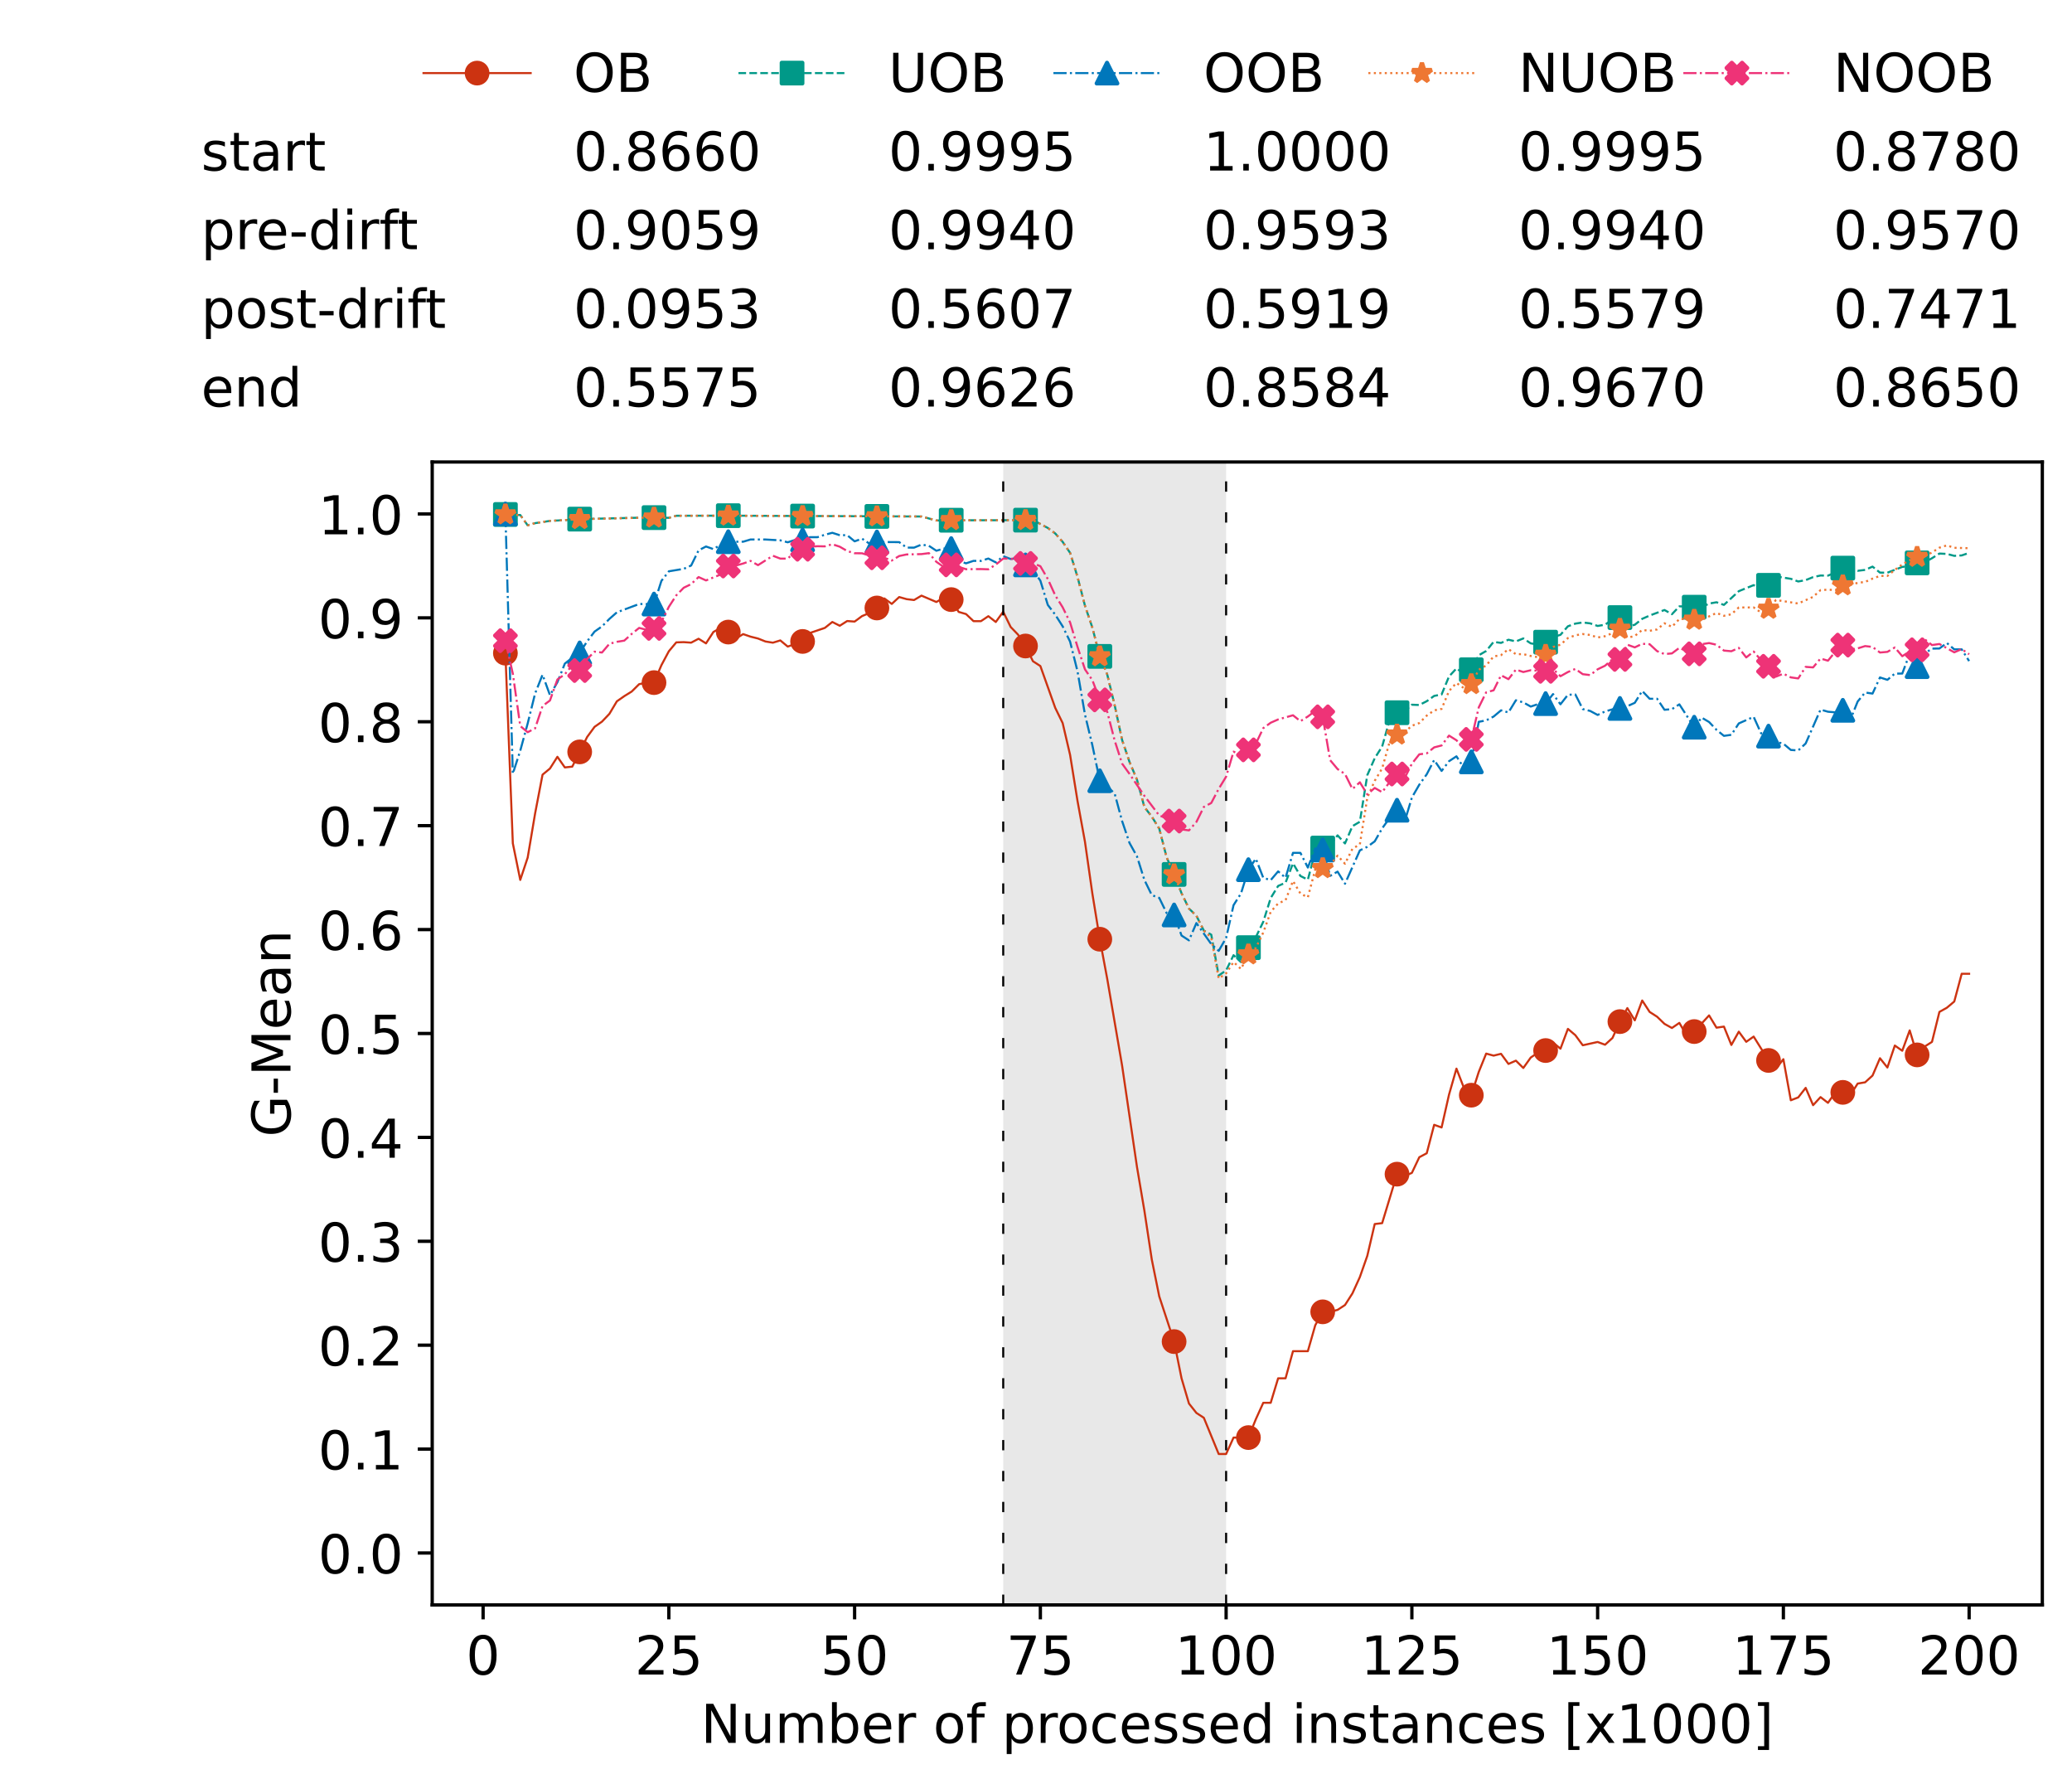 <?xml version="1.0" encoding="utf-8" standalone="no"?>
<!DOCTYPE svg PUBLIC "-//W3C//DTD SVG 1.1//EN"
  "http://www.w3.org/Graphics/SVG/1.1/DTD/svg11.dtd">
<!-- Created with matplotlib (https://matplotlib.org/) -->
<svg height="432.615pt" version="1.1" viewBox="0 0 502.65 432.615" width="502.65pt" xmlns="http://www.w3.org/2000/svg" xmlns:xlink="http://www.w3.org/1999/xlink">
 <defs>
  <style type="text/css">*{stroke-linecap:butt;stroke-linejoin:round;}</style>
 </defs>
 <g id="figure_1">
  <g id="patch_1">
   <path d="M 0 432.615 
L 502.65 432.615 
L 502.65 0 
L 0 0 
z
" style="fill:#ffffff;"/>
  </g>
  <g id="axes_1">
   <g id="patch_2">
    <path d="M 104.85 389.252 
L 495.45 389.252 
L 495.45 112.052 
L 104.85 112.052 
z
" style="fill:#ffffff;"/>
   </g>
   <g id="patch_3">
    <path clip-path="url(#pf8a0decfa8)" d="M 297.446 389.252 
L 297.446 112.052 
L 243.372 112.052 
L 243.372 389.252 
z
" style="fill:#d3d3d3;opacity:0.5;"/>
   </g>
   <g id="matplotlib.axis_1">
    <g id="xtick_1">
     <g id="line2d_1">
      <defs>
       <path d="M 0 0 
L 0 3.5 
" id="me0d9ae6180" style="stroke:#000000;stroke-width:0.8;"/>
      </defs>
      <g>
       <use style="stroke:#000000;stroke-width:0.8;" x="117.197" xlink:href="#me0d9ae6180" y="389.252"/>
      </g>
     </g>
     <g id="text_1">
      <!-- 0 -->
      <g transform="translate(113.061 406.13)scale(0.13 -0.13)">
       <defs>
        <path d="M 31.781 66.406 
Q 24.172 66.406 20.328 58.906 
Q 16.5 51.422 16.5 36.375 
Q 16.5 21.391 20.328 13.891 
Q 24.172 6.391 31.781 6.391 
Q 39.453 6.391 43.281 13.891 
Q 47.125 21.391 47.125 36.375 
Q 47.125 51.422 43.281 58.906 
Q 39.453 66.406 31.781 66.406 
z
M 31.781 74.219 
Q 44.047 74.219 50.516 64.516 
Q 56.984 54.828 56.984 36.375 
Q 56.984 17.969 50.516 8.266 
Q 44.047 -1.422 31.781 -1.422 
Q 19.531 -1.422 13.062 8.266 
Q 6.594 17.969 6.594 36.375 
Q 6.594 54.828 13.062 64.516 
Q 19.531 74.219 31.781 74.219 
z
" id="DejaVuSans-48"/>
       </defs>
       <use xlink:href="#DejaVuSans-48"/>
      </g>
     </g>
    </g>
    <g id="xtick_2">
     <g id="line2d_2">
      <g>
       <use style="stroke:#000000;stroke-width:0.8;" x="162.259" xlink:href="#me0d9ae6180" y="389.252"/>
      </g>
     </g>
     <g id="text_2">
      <!-- 25 -->
      <g transform="translate(153.988 406.13)scale(0.13 -0.13)">
       <defs>
        <path d="M 19.188 8.297 
L 53.609 8.297 
L 53.609 0 
L 7.328 0 
L 7.328 8.297 
Q 12.938 14.109 22.625 23.891 
Q 32.328 33.688 34.812 36.531 
Q 39.547 41.844 41.422 45.531 
Q 43.312 49.219 43.312 52.781 
Q 43.312 58.594 39.234 62.25 
Q 35.156 65.922 28.609 65.922 
Q 23.969 65.922 18.812 64.312 
Q 13.672 62.703 7.812 59.422 
L 7.812 69.391 
Q 13.766 71.781 18.938 73 
Q 24.125 74.219 28.422 74.219 
Q 39.75 74.219 46.484 68.547 
Q 53.219 62.891 53.219 53.422 
Q 53.219 48.922 51.531 44.891 
Q 49.859 40.875 45.406 35.406 
Q 44.188 33.984 37.641 27.219 
Q 31.109 20.453 19.188 8.297 
z
" id="DejaVuSans-50"/>
        <path d="M 10.797 72.906 
L 49.516 72.906 
L 49.516 64.594 
L 19.828 64.594 
L 19.828 46.734 
Q 21.969 47.469 24.109 47.828 
Q 26.266 48.188 28.422 48.188 
Q 40.625 48.188 47.75 41.5 
Q 54.891 34.812 54.891 23.391 
Q 54.891 11.625 47.562 5.094 
Q 40.234 -1.422 26.906 -1.422 
Q 22.312 -1.422 17.547 -0.641 
Q 12.797 0.141 7.719 1.703 
L 7.719 11.625 
Q 12.109 9.234 16.797 8.062 
Q 21.484 6.891 26.703 6.891 
Q 35.156 6.891 40.078 11.328 
Q 45.016 15.766 45.016 23.391 
Q 45.016 31 40.078 35.438 
Q 35.156 39.891 26.703 39.891 
Q 22.75 39.891 18.812 39.016 
Q 14.891 38.141 10.797 36.281 
z
" id="DejaVuSans-53"/>
       </defs>
       <use xlink:href="#DejaVuSans-50"/>
       <use x="63.623" xlink:href="#DejaVuSans-53"/>
      </g>
     </g>
    </g>
    <g id="xtick_3">
     <g id="line2d_3">
      <g>
       <use style="stroke:#000000;stroke-width:0.8;" x="207.322" xlink:href="#me0d9ae6180" y="389.252"/>
      </g>
     </g>
     <g id="text_3">
      <!-- 50 -->
      <g transform="translate(199.05 406.13)scale(0.13 -0.13)">
       <use xlink:href="#DejaVuSans-53"/>
       <use x="63.623" xlink:href="#DejaVuSans-48"/>
      </g>
     </g>
    </g>
    <g id="xtick_4">
     <g id="line2d_4">
      <g>
       <use style="stroke:#000000;stroke-width:0.8;" x="252.384" xlink:href="#me0d9ae6180" y="389.252"/>
      </g>
     </g>
     <g id="text_4">
      <!-- 75 -->
      <g transform="translate(244.113 406.13)scale(0.13 -0.13)">
       <defs>
        <path d="M 8.203 72.906 
L 55.078 72.906 
L 55.078 68.703 
L 28.609 0 
L 18.312 0 
L 43.219 64.594 
L 8.203 64.594 
z
" id="DejaVuSans-55"/>
       </defs>
       <use xlink:href="#DejaVuSans-55"/>
       <use x="63.623" xlink:href="#DejaVuSans-53"/>
      </g>
     </g>
    </g>
    <g id="xtick_5">
     <g id="line2d_5">
      <g>
       <use style="stroke:#000000;stroke-width:0.8;" x="297.446" xlink:href="#me0d9ae6180" y="389.252"/>
      </g>
     </g>
     <g id="text_5">
      <!-- 100 -->
      <g transform="translate(285.039 406.13)scale(0.13 -0.13)">
       <defs>
        <path d="M 12.406 8.297 
L 28.516 8.297 
L 28.516 63.922 
L 10.984 60.406 
L 10.984 69.391 
L 28.422 72.906 
L 38.281 72.906 
L 38.281 8.297 
L 54.391 8.297 
L 54.391 0 
L 12.406 0 
z
" id="DejaVuSans-49"/>
       </defs>
       <use xlink:href="#DejaVuSans-49"/>
       <use x="63.623" xlink:href="#DejaVuSans-48"/>
       <use x="127.246" xlink:href="#DejaVuSans-48"/>
      </g>
     </g>
    </g>
    <g id="xtick_6">
     <g id="line2d_6">
      <g>
       <use style="stroke:#000000;stroke-width:0.8;" x="342.509" xlink:href="#me0d9ae6180" y="389.252"/>
      </g>
     </g>
     <g id="text_6">
      <!-- 125 -->
      <g transform="translate(330.102 406.13)scale(0.13 -0.13)">
       <use xlink:href="#DejaVuSans-49"/>
       <use x="63.623" xlink:href="#DejaVuSans-50"/>
       <use x="127.246" xlink:href="#DejaVuSans-53"/>
      </g>
     </g>
    </g>
    <g id="xtick_7">
     <g id="line2d_7">
      <g>
       <use style="stroke:#000000;stroke-width:0.8;" x="387.571" xlink:href="#me0d9ae6180" y="389.252"/>
      </g>
     </g>
     <g id="text_7">
      <!-- 150 -->
      <g transform="translate(375.164 406.13)scale(0.13 -0.13)">
       <use xlink:href="#DejaVuSans-49"/>
       <use x="63.623" xlink:href="#DejaVuSans-53"/>
       <use x="127.246" xlink:href="#DejaVuSans-48"/>
      </g>
     </g>
    </g>
    <g id="xtick_8">
     <g id="line2d_8">
      <g>
       <use style="stroke:#000000;stroke-width:0.8;" x="432.633" xlink:href="#me0d9ae6180" y="389.252"/>
      </g>
     </g>
     <g id="text_8">
      <!-- 175 -->
      <g transform="translate(420.226 406.13)scale(0.13 -0.13)">
       <use xlink:href="#DejaVuSans-49"/>
       <use x="63.623" xlink:href="#DejaVuSans-55"/>
       <use x="127.246" xlink:href="#DejaVuSans-53"/>
      </g>
     </g>
    </g>
    <g id="xtick_9">
     <g id="line2d_9">
      <g>
       <use style="stroke:#000000;stroke-width:0.8;" x="477.695" xlink:href="#me0d9ae6180" y="389.252"/>
      </g>
     </g>
     <g id="text_9">
      <!-- 200 -->
      <g transform="translate(465.289 406.13)scale(0.13 -0.13)">
       <use xlink:href="#DejaVuSans-50"/>
       <use x="63.623" xlink:href="#DejaVuSans-48"/>
       <use x="127.246" xlink:href="#DejaVuSans-48"/>
      </g>
     </g>
    </g>
    <g id="text_10">
     <!-- Number of processed instances [x1000] -->
     <g transform="translate(170.025 422.711)scale(0.13 -0.13)">
      <defs>
       <path d="M 9.812 72.906 
L 23.094 72.906 
L 55.422 11.922 
L 55.422 72.906 
L 64.984 72.906 
L 64.984 0 
L 51.703 0 
L 19.391 60.984 
L 19.391 0 
L 9.812 0 
z
" id="DejaVuSans-78"/>
       <path d="M 8.5 21.578 
L 8.5 54.688 
L 17.484 54.688 
L 17.484 21.922 
Q 17.484 14.156 20.5 10.266 
Q 23.531 6.391 29.594 6.391 
Q 36.859 6.391 41.078 11.031 
Q 45.312 15.672 45.312 23.688 
L 45.312 54.688 
L 54.297 54.688 
L 54.297 0 
L 45.312 0 
L 45.312 8.406 
Q 42.047 3.422 37.719 1 
Q 33.406 -1.422 27.688 -1.422 
Q 18.266 -1.422 13.375 4.438 
Q 8.5 10.297 8.5 21.578 
z
M 31.109 56 
z
" id="DejaVuSans-117"/>
       <path d="M 52 44.188 
Q 55.375 50.25 60.062 53.125 
Q 64.75 56 71.094 56 
Q 79.641 56 84.281 50.016 
Q 88.922 44.047 88.922 33.016 
L 88.922 0 
L 79.891 0 
L 79.891 32.719 
Q 79.891 40.578 77.094 44.375 
Q 74.312 48.188 68.609 48.188 
Q 61.625 48.188 57.562 43.547 
Q 53.516 38.922 53.516 30.906 
L 53.516 0 
L 44.484 0 
L 44.484 32.719 
Q 44.484 40.625 41.703 44.406 
Q 38.922 48.188 33.109 48.188 
Q 26.219 48.188 22.156 43.531 
Q 18.109 38.875 18.109 30.906 
L 18.109 0 
L 9.078 0 
L 9.078 54.688 
L 18.109 54.688 
L 18.109 46.188 
Q 21.188 51.219 25.484 53.609 
Q 29.781 56 35.688 56 
Q 41.656 56 45.828 52.969 
Q 50 49.953 52 44.188 
z
" id="DejaVuSans-109"/>
       <path d="M 48.688 27.297 
Q 48.688 37.203 44.609 42.844 
Q 40.531 48.484 33.406 48.484 
Q 26.266 48.484 22.188 42.844 
Q 18.109 37.203 18.109 27.297 
Q 18.109 17.391 22.188 11.75 
Q 26.266 6.109 33.406 6.109 
Q 40.531 6.109 44.609 11.75 
Q 48.688 17.391 48.688 27.297 
z
M 18.109 46.391 
Q 20.953 51.266 25.266 53.625 
Q 29.594 56 35.594 56 
Q 45.562 56 51.781 48.094 
Q 58.016 40.188 58.016 27.297 
Q 58.016 14.406 51.781 6.484 
Q 45.562 -1.422 35.594 -1.422 
Q 29.594 -1.422 25.266 0.953 
Q 20.953 3.328 18.109 8.203 
L 18.109 0 
L 9.078 0 
L 9.078 75.984 
L 18.109 75.984 
z
" id="DejaVuSans-98"/>
       <path d="M 56.203 29.594 
L 56.203 25.203 
L 14.891 25.203 
Q 15.484 15.922 20.484 11.062 
Q 25.484 6.203 34.422 6.203 
Q 39.594 6.203 44.453 7.469 
Q 49.312 8.734 54.109 11.281 
L 54.109 2.781 
Q 49.266 0.734 44.188 -0.344 
Q 39.109 -1.422 33.891 -1.422 
Q 20.797 -1.422 13.156 6.188 
Q 5.516 13.812 5.516 26.812 
Q 5.516 40.234 12.766 48.109 
Q 20.016 56 32.328 56 
Q 43.359 56 49.781 48.891 
Q 56.203 41.797 56.203 29.594 
z
M 47.219 32.234 
Q 47.125 39.594 43.094 43.984 
Q 39.062 48.391 32.422 48.391 
Q 24.906 48.391 20.391 44.141 
Q 15.875 39.891 15.188 32.172 
z
" id="DejaVuSans-101"/>
       <path d="M 41.109 46.297 
Q 39.594 47.172 37.812 47.578 
Q 36.031 48 33.891 48 
Q 26.266 48 22.188 43.047 
Q 18.109 38.094 18.109 28.812 
L 18.109 0 
L 9.078 0 
L 9.078 54.688 
L 18.109 54.688 
L 18.109 46.188 
Q 20.953 51.172 25.484 53.578 
Q 30.031 56 36.531 56 
Q 37.453 56 38.578 55.875 
Q 39.703 55.766 41.062 55.516 
z
" id="DejaVuSans-114"/>
       <path id="DejaVuSans-32"/>
       <path d="M 30.609 48.391 
Q 23.391 48.391 19.188 42.75 
Q 14.984 37.109 14.984 27.297 
Q 14.984 17.484 19.156 11.844 
Q 23.344 6.203 30.609 6.203 
Q 37.797 6.203 41.984 11.859 
Q 46.188 17.531 46.188 27.297 
Q 46.188 37.016 41.984 42.703 
Q 37.797 48.391 30.609 48.391 
z
M 30.609 56 
Q 42.328 56 49.016 48.375 
Q 55.719 40.766 55.719 27.297 
Q 55.719 13.875 49.016 6.219 
Q 42.328 -1.422 30.609 -1.422 
Q 18.844 -1.422 12.172 6.219 
Q 5.516 13.875 5.516 27.297 
Q 5.516 40.766 12.172 48.375 
Q 18.844 56 30.609 56 
z
" id="DejaVuSans-111"/>
       <path d="M 37.109 75.984 
L 37.109 68.5 
L 28.516 68.5 
Q 23.688 68.5 21.797 66.547 
Q 19.922 64.594 19.922 59.516 
L 19.922 54.688 
L 34.719 54.688 
L 34.719 47.703 
L 19.922 47.703 
L 19.922 0 
L 10.891 0 
L 10.891 47.703 
L 2.297 47.703 
L 2.297 54.688 
L 10.891 54.688 
L 10.891 58.5 
Q 10.891 67.625 15.141 71.797 
Q 19.391 75.984 28.609 75.984 
z
" id="DejaVuSans-102"/>
       <path d="M 18.109 8.203 
L 18.109 -20.797 
L 9.078 -20.797 
L 9.078 54.688 
L 18.109 54.688 
L 18.109 46.391 
Q 20.953 51.266 25.266 53.625 
Q 29.594 56 35.594 56 
Q 45.562 56 51.781 48.094 
Q 58.016 40.188 58.016 27.297 
Q 58.016 14.406 51.781 6.484 
Q 45.562 -1.422 35.594 -1.422 
Q 29.594 -1.422 25.266 0.953 
Q 20.953 3.328 18.109 8.203 
z
M 48.688 27.297 
Q 48.688 37.203 44.609 42.844 
Q 40.531 48.484 33.406 48.484 
Q 26.266 48.484 22.188 42.844 
Q 18.109 37.203 18.109 27.297 
Q 18.109 17.391 22.188 11.75 
Q 26.266 6.109 33.406 6.109 
Q 40.531 6.109 44.609 11.75 
Q 48.688 17.391 48.688 27.297 
z
" id="DejaVuSans-112"/>
       <path d="M 48.781 52.594 
L 48.781 44.188 
Q 44.969 46.297 41.141 47.344 
Q 37.312 48.391 33.406 48.391 
Q 24.656 48.391 19.812 42.844 
Q 14.984 37.312 14.984 27.297 
Q 14.984 17.281 19.812 11.734 
Q 24.656 6.203 33.406 6.203 
Q 37.312 6.203 41.141 7.25 
Q 44.969 8.297 48.781 10.406 
L 48.781 2.094 
Q 45.016 0.344 40.984 -0.531 
Q 36.969 -1.422 32.422 -1.422 
Q 20.062 -1.422 12.781 6.344 
Q 5.516 14.109 5.516 27.297 
Q 5.516 40.672 12.859 48.328 
Q 20.219 56 33.016 56 
Q 37.156 56 41.109 55.141 
Q 45.062 54.297 48.781 52.594 
z
" id="DejaVuSans-99"/>
       <path d="M 44.281 53.078 
L 44.281 44.578 
Q 40.484 46.531 36.375 47.5 
Q 32.281 48.484 27.875 48.484 
Q 21.188 48.484 17.844 46.438 
Q 14.5 44.391 14.5 40.281 
Q 14.5 37.156 16.891 35.375 
Q 19.281 33.594 26.516 31.984 
L 29.594 31.297 
Q 39.156 29.25 43.188 25.516 
Q 47.219 21.781 47.219 15.094 
Q 47.219 7.469 41.188 3.016 
Q 35.156 -1.422 24.609 -1.422 
Q 20.219 -1.422 15.453 -0.562 
Q 10.688 0.297 5.422 2 
L 5.422 11.281 
Q 10.406 8.688 15.234 7.391 
Q 20.062 6.109 24.812 6.109 
Q 31.156 6.109 34.562 8.281 
Q 37.984 10.453 37.984 14.406 
Q 37.984 18.062 35.516 20.016 
Q 33.062 21.969 24.703 23.781 
L 21.578 24.516 
Q 13.234 26.266 9.516 29.906 
Q 5.812 33.547 5.812 39.891 
Q 5.812 47.609 11.281 51.797 
Q 16.75 56 26.812 56 
Q 31.781 56 36.172 55.266 
Q 40.578 54.547 44.281 53.078 
z
" id="DejaVuSans-115"/>
       <path d="M 45.406 46.391 
L 45.406 75.984 
L 54.391 75.984 
L 54.391 0 
L 45.406 0 
L 45.406 8.203 
Q 42.578 3.328 38.25 0.953 
Q 33.938 -1.422 27.875 -1.422 
Q 17.969 -1.422 11.734 6.484 
Q 5.516 14.406 5.516 27.297 
Q 5.516 40.188 11.734 48.094 
Q 17.969 56 27.875 56 
Q 33.938 56 38.25 53.625 
Q 42.578 51.266 45.406 46.391 
z
M 14.797 27.297 
Q 14.797 17.391 18.875 11.75 
Q 22.953 6.109 30.078 6.109 
Q 37.203 6.109 41.297 11.75 
Q 45.406 17.391 45.406 27.297 
Q 45.406 37.203 41.297 42.844 
Q 37.203 48.484 30.078 48.484 
Q 22.953 48.484 18.875 42.844 
Q 14.797 37.203 14.797 27.297 
z
" id="DejaVuSans-100"/>
       <path d="M 9.422 54.688 
L 18.406 54.688 
L 18.406 0 
L 9.422 0 
z
M 9.422 75.984 
L 18.406 75.984 
L 18.406 64.594 
L 9.422 64.594 
z
" id="DejaVuSans-105"/>
       <path d="M 54.891 33.016 
L 54.891 0 
L 45.906 0 
L 45.906 32.719 
Q 45.906 40.484 42.875 44.328 
Q 39.844 48.188 33.797 48.188 
Q 26.516 48.188 22.312 43.547 
Q 18.109 38.922 18.109 30.906 
L 18.109 0 
L 9.078 0 
L 9.078 54.688 
L 18.109 54.688 
L 18.109 46.188 
Q 21.344 51.125 25.703 53.562 
Q 30.078 56 35.797 56 
Q 45.219 56 50.047 50.172 
Q 54.891 44.344 54.891 33.016 
z
" id="DejaVuSans-110"/>
       <path d="M 18.312 70.219 
L 18.312 54.688 
L 36.812 54.688 
L 36.812 47.703 
L 18.312 47.703 
L 18.312 18.016 
Q 18.312 11.328 20.141 9.422 
Q 21.969 7.516 27.594 7.516 
L 36.812 7.516 
L 36.812 0 
L 27.594 0 
Q 17.188 0 13.234 3.875 
Q 9.281 7.766 9.281 18.016 
L 9.281 47.703 
L 2.688 47.703 
L 2.688 54.688 
L 9.281 54.688 
L 9.281 70.219 
z
" id="DejaVuSans-116"/>
       <path d="M 34.281 27.484 
Q 23.391 27.484 19.188 25 
Q 14.984 22.516 14.984 16.5 
Q 14.984 11.719 18.141 8.906 
Q 21.297 6.109 26.703 6.109 
Q 34.188 6.109 38.703 11.406 
Q 43.219 16.703 43.219 25.484 
L 43.219 27.484 
z
M 52.203 31.203 
L 52.203 0 
L 43.219 0 
L 43.219 8.297 
Q 40.141 3.328 35.547 0.953 
Q 30.953 -1.422 24.312 -1.422 
Q 15.922 -1.422 10.953 3.297 
Q 6 8.016 6 15.922 
Q 6 25.141 12.172 29.828 
Q 18.359 34.516 30.609 34.516 
L 43.219 34.516 
L 43.219 35.406 
Q 43.219 41.609 39.141 45 
Q 35.062 48.391 27.688 48.391 
Q 23 48.391 18.547 47.266 
Q 14.109 46.141 10.016 43.891 
L 10.016 52.203 
Q 14.938 54.109 19.578 55.047 
Q 24.219 56 28.609 56 
Q 40.484 56 46.344 49.844 
Q 52.203 43.703 52.203 31.203 
z
" id="DejaVuSans-97"/>
       <path d="M 8.594 75.984 
L 29.297 75.984 
L 29.297 69 
L 17.578 69 
L 17.578 -6.203 
L 29.297 -6.203 
L 29.297 -13.188 
L 8.594 -13.188 
z
" id="DejaVuSans-91"/>
       <path d="M 54.891 54.688 
L 35.109 28.078 
L 55.906 0 
L 45.312 0 
L 29.391 21.484 
L 13.484 0 
L 2.875 0 
L 24.125 28.609 
L 4.688 54.688 
L 15.281 54.688 
L 29.781 35.203 
L 44.281 54.688 
z
" id="DejaVuSans-120"/>
       <path d="M 30.422 75.984 
L 30.422 -13.188 
L 9.719 -13.188 
L 9.719 -6.203 
L 21.391 -6.203 
L 21.391 69 
L 9.719 69 
L 9.719 75.984 
z
" id="DejaVuSans-93"/>
      </defs>
      <use xlink:href="#DejaVuSans-78"/>
      <use x="74.805" xlink:href="#DejaVuSans-117"/>
      <use x="138.184" xlink:href="#DejaVuSans-109"/>
      <use x="235.596" xlink:href="#DejaVuSans-98"/>
      <use x="299.072" xlink:href="#DejaVuSans-101"/>
      <use x="360.596" xlink:href="#DejaVuSans-114"/>
      <use x="401.709" xlink:href="#DejaVuSans-32"/>
      <use x="433.496" xlink:href="#DejaVuSans-111"/>
      <use x="494.678" xlink:href="#DejaVuSans-102"/>
      <use x="529.883" xlink:href="#DejaVuSans-32"/>
      <use x="561.67" xlink:href="#DejaVuSans-112"/>
      <use x="625.146" xlink:href="#DejaVuSans-114"/>
      <use x="664.01" xlink:href="#DejaVuSans-111"/>
      <use x="725.191" xlink:href="#DejaVuSans-99"/>
      <use x="780.172" xlink:href="#DejaVuSans-101"/>
      <use x="841.695" xlink:href="#DejaVuSans-115"/>
      <use x="893.795" xlink:href="#DejaVuSans-115"/>
      <use x="945.895" xlink:href="#DejaVuSans-101"/>
      <use x="1007.418" xlink:href="#DejaVuSans-100"/>
      <use x="1070.895" xlink:href="#DejaVuSans-32"/>
      <use x="1102.682" xlink:href="#DejaVuSans-105"/>
      <use x="1130.465" xlink:href="#DejaVuSans-110"/>
      <use x="1193.844" xlink:href="#DejaVuSans-115"/>
      <use x="1245.943" xlink:href="#DejaVuSans-116"/>
      <use x="1285.152" xlink:href="#DejaVuSans-97"/>
      <use x="1346.432" xlink:href="#DejaVuSans-110"/>
      <use x="1409.811" xlink:href="#DejaVuSans-99"/>
      <use x="1464.791" xlink:href="#DejaVuSans-101"/>
      <use x="1526.314" xlink:href="#DejaVuSans-115"/>
      <use x="1578.414" xlink:href="#DejaVuSans-32"/>
      <use x="1610.201" xlink:href="#DejaVuSans-91"/>
      <use x="1649.215" xlink:href="#DejaVuSans-120"/>
      <use x="1708.395" xlink:href="#DejaVuSans-49"/>
      <use x="1772.018" xlink:href="#DejaVuSans-48"/>
      <use x="1835.641" xlink:href="#DejaVuSans-48"/>
      <use x="1899.264" xlink:href="#DejaVuSans-48"/>
      <use x="1962.887" xlink:href="#DejaVuSans-93"/>
     </g>
    </g>
   </g>
   <g id="matplotlib.axis_2">
    <g id="ytick_1">
     <g id="line2d_10">
      <defs>
       <path d="M 0 0 
L -3.5 0 
" id="mdb092e5e62" style="stroke:#000000;stroke-width:0.8;"/>
      </defs>
      <g>
       <use style="stroke:#000000;stroke-width:0.8;" x="104.85" xlink:href="#mdb092e5e62" y="376.652"/>
      </g>
     </g>
     <g id="text_11">
      <!-- 0.0 -->
      <g transform="translate(77.176 381.591)scale(0.13 -0.13)">
       <defs>
        <path d="M 10.688 12.406 
L 21 12.406 
L 21 0 
L 10.688 0 
z
" id="DejaVuSans-46"/>
       </defs>
       <use xlink:href="#DejaVuSans-48"/>
       <use x="63.623" xlink:href="#DejaVuSans-46"/>
       <use x="95.41" xlink:href="#DejaVuSans-48"/>
      </g>
     </g>
    </g>
    <g id="ytick_2">
     <g id="line2d_11">
      <g>
       <use style="stroke:#000000;stroke-width:0.8;" x="104.85" xlink:href="#mdb092e5e62" y="351.452"/>
      </g>
     </g>
     <g id="text_12">
      <!-- 0.1 -->
      <g transform="translate(77.176 356.391)scale(0.13 -0.13)">
       <use xlink:href="#DejaVuSans-48"/>
       <use x="63.623" xlink:href="#DejaVuSans-46"/>
       <use x="95.41" xlink:href="#DejaVuSans-49"/>
      </g>
     </g>
    </g>
    <g id="ytick_3">
     <g id="line2d_12">
      <g>
       <use style="stroke:#000000;stroke-width:0.8;" x="104.85" xlink:href="#mdb092e5e62" y="326.252"/>
      </g>
     </g>
     <g id="text_13">
      <!-- 0.2 -->
      <g transform="translate(77.176 331.191)scale(0.13 -0.13)">
       <use xlink:href="#DejaVuSans-48"/>
       <use x="63.623" xlink:href="#DejaVuSans-46"/>
       <use x="95.41" xlink:href="#DejaVuSans-50"/>
      </g>
     </g>
    </g>
    <g id="ytick_4">
     <g id="line2d_13">
      <g>
       <use style="stroke:#000000;stroke-width:0.8;" x="104.85" xlink:href="#mdb092e5e62" y="301.052"/>
      </g>
     </g>
     <g id="text_14">
      <!-- 0.3 -->
      <g transform="translate(77.176 305.991)scale(0.13 -0.13)">
       <defs>
        <path d="M 40.578 39.312 
Q 47.656 37.797 51.625 33 
Q 55.609 28.219 55.609 21.188 
Q 55.609 10.406 48.188 4.484 
Q 40.766 -1.422 27.094 -1.422 
Q 22.516 -1.422 17.656 -0.516 
Q 12.797 0.391 7.625 2.203 
L 7.625 11.719 
Q 11.719 9.328 16.594 8.109 
Q 21.484 6.891 26.812 6.891 
Q 36.078 6.891 40.938 10.547 
Q 45.797 14.203 45.797 21.188 
Q 45.797 27.641 41.281 31.266 
Q 36.766 34.906 28.719 34.906 
L 20.219 34.906 
L 20.219 43.016 
L 29.109 43.016 
Q 36.375 43.016 40.234 45.922 
Q 44.094 48.828 44.094 54.297 
Q 44.094 59.906 40.109 62.906 
Q 36.141 65.922 28.719 65.922 
Q 24.656 65.922 20.016 65.031 
Q 15.375 64.156 9.812 62.312 
L 9.812 71.094 
Q 15.438 72.656 20.344 73.438 
Q 25.25 74.219 29.594 74.219 
Q 40.828 74.219 47.359 69.109 
Q 53.906 64.016 53.906 55.328 
Q 53.906 49.266 50.438 45.094 
Q 46.969 40.922 40.578 39.312 
z
" id="DejaVuSans-51"/>
       </defs>
       <use xlink:href="#DejaVuSans-48"/>
       <use x="63.623" xlink:href="#DejaVuSans-46"/>
       <use x="95.41" xlink:href="#DejaVuSans-51"/>
      </g>
     </g>
    </g>
    <g id="ytick_5">
     <g id="line2d_14">
      <g>
       <use style="stroke:#000000;stroke-width:0.8;" x="104.85" xlink:href="#mdb092e5e62" y="275.852"/>
      </g>
     </g>
     <g id="text_15">
      <!-- 0.4 -->
      <g transform="translate(77.176 280.791)scale(0.13 -0.13)">
       <defs>
        <path d="M 37.797 64.312 
L 12.891 25.391 
L 37.797 25.391 
z
M 35.203 72.906 
L 47.609 72.906 
L 47.609 25.391 
L 58.016 25.391 
L 58.016 17.188 
L 47.609 17.188 
L 47.609 0 
L 37.797 0 
L 37.797 17.188 
L 4.891 17.188 
L 4.891 26.703 
z
" id="DejaVuSans-52"/>
       </defs>
       <use xlink:href="#DejaVuSans-48"/>
       <use x="63.623" xlink:href="#DejaVuSans-46"/>
       <use x="95.41" xlink:href="#DejaVuSans-52"/>
      </g>
     </g>
    </g>
    <g id="ytick_6">
     <g id="line2d_15">
      <g>
       <use style="stroke:#000000;stroke-width:0.8;" x="104.85" xlink:href="#mdb092e5e62" y="250.652"/>
      </g>
     </g>
     <g id="text_16">
      <!-- 0.5 -->
      <g transform="translate(77.176 255.591)scale(0.13 -0.13)">
       <use xlink:href="#DejaVuSans-48"/>
       <use x="63.623" xlink:href="#DejaVuSans-46"/>
       <use x="95.41" xlink:href="#DejaVuSans-53"/>
      </g>
     </g>
    </g>
    <g id="ytick_7">
     <g id="line2d_16">
      <g>
       <use style="stroke:#000000;stroke-width:0.8;" x="104.85" xlink:href="#mdb092e5e62" y="225.452"/>
      </g>
     </g>
     <g id="text_17">
      <!-- 0.6 -->
      <g transform="translate(77.176 230.391)scale(0.13 -0.13)">
       <defs>
        <path d="M 33.016 40.375 
Q 26.375 40.375 22.484 35.828 
Q 18.609 31.297 18.609 23.391 
Q 18.609 15.531 22.484 10.953 
Q 26.375 6.391 33.016 6.391 
Q 39.656 6.391 43.531 10.953 
Q 47.406 15.531 47.406 23.391 
Q 47.406 31.297 43.531 35.828 
Q 39.656 40.375 33.016 40.375 
z
M 52.594 71.297 
L 52.594 62.312 
Q 48.875 64.062 45.094 64.984 
Q 41.312 65.922 37.594 65.922 
Q 27.828 65.922 22.672 59.328 
Q 17.531 52.734 16.797 39.406 
Q 19.672 43.656 24.016 45.922 
Q 28.375 48.188 33.594 48.188 
Q 44.578 48.188 50.953 41.516 
Q 57.328 34.859 57.328 23.391 
Q 57.328 12.156 50.688 5.359 
Q 44.047 -1.422 33.016 -1.422 
Q 20.359 -1.422 13.672 8.266 
Q 6.984 17.969 6.984 36.375 
Q 6.984 53.656 15.188 63.938 
Q 23.391 74.219 37.203 74.219 
Q 40.922 74.219 44.703 73.484 
Q 48.484 72.75 52.594 71.297 
z
" id="DejaVuSans-54"/>
       </defs>
       <use xlink:href="#DejaVuSans-48"/>
       <use x="63.623" xlink:href="#DejaVuSans-46"/>
       <use x="95.41" xlink:href="#DejaVuSans-54"/>
      </g>
     </g>
    </g>
    <g id="ytick_8">
     <g id="line2d_17">
      <g>
       <use style="stroke:#000000;stroke-width:0.8;" x="104.85" xlink:href="#mdb092e5e62" y="200.252"/>
      </g>
     </g>
     <g id="text_18">
      <!-- 0.7 -->
      <g transform="translate(77.176 205.191)scale(0.13 -0.13)">
       <use xlink:href="#DejaVuSans-48"/>
       <use x="63.623" xlink:href="#DejaVuSans-46"/>
       <use x="95.41" xlink:href="#DejaVuSans-55"/>
      </g>
     </g>
    </g>
    <g id="ytick_9">
     <g id="line2d_18">
      <g>
       <use style="stroke:#000000;stroke-width:0.8;" x="104.85" xlink:href="#mdb092e5e62" y="175.052"/>
      </g>
     </g>
     <g id="text_19">
      <!-- 0.8 -->
      <g transform="translate(77.176 179.991)scale(0.13 -0.13)">
       <defs>
        <path d="M 31.781 34.625 
Q 24.75 34.625 20.719 30.859 
Q 16.703 27.094 16.703 20.516 
Q 16.703 13.922 20.719 10.156 
Q 24.75 6.391 31.781 6.391 
Q 38.812 6.391 42.859 10.172 
Q 46.922 13.969 46.922 20.516 
Q 46.922 27.094 42.891 30.859 
Q 38.875 34.625 31.781 34.625 
z
M 21.922 38.812 
Q 15.578 40.375 12.031 44.719 
Q 8.5 49.078 8.5 55.328 
Q 8.5 64.062 14.719 69.141 
Q 20.953 74.219 31.781 74.219 
Q 42.672 74.219 48.875 69.141 
Q 55.078 64.062 55.078 55.328 
Q 55.078 49.078 51.531 44.719 
Q 48 40.375 41.703 38.812 
Q 48.828 37.156 52.797 32.312 
Q 56.781 27.484 56.781 20.516 
Q 56.781 9.906 50.312 4.234 
Q 43.844 -1.422 31.781 -1.422 
Q 19.734 -1.422 13.25 4.234 
Q 6.781 9.906 6.781 20.516 
Q 6.781 27.484 10.781 32.312 
Q 14.797 37.156 21.922 38.812 
z
M 18.312 54.391 
Q 18.312 48.734 21.844 45.562 
Q 25.391 42.391 31.781 42.391 
Q 38.141 42.391 41.719 45.562 
Q 45.312 48.734 45.312 54.391 
Q 45.312 60.062 41.719 63.234 
Q 38.141 66.406 31.781 66.406 
Q 25.391 66.406 21.844 63.234 
Q 18.312 60.062 18.312 54.391 
z
" id="DejaVuSans-56"/>
       </defs>
       <use xlink:href="#DejaVuSans-48"/>
       <use x="63.623" xlink:href="#DejaVuSans-46"/>
       <use x="95.41" xlink:href="#DejaVuSans-56"/>
      </g>
     </g>
    </g>
    <g id="ytick_10">
     <g id="line2d_19">
      <g>
       <use style="stroke:#000000;stroke-width:0.8;" x="104.85" xlink:href="#mdb092e5e62" y="149.852"/>
      </g>
     </g>
     <g id="text_20">
      <!-- 0.9 -->
      <g transform="translate(77.176 154.791)scale(0.13 -0.13)">
       <defs>
        <path d="M 10.984 1.516 
L 10.984 10.5 
Q 14.703 8.734 18.5 7.812 
Q 22.312 6.891 25.984 6.891 
Q 35.75 6.891 40.891 13.453 
Q 46.047 20.016 46.781 33.406 
Q 43.953 29.203 39.594 26.953 
Q 35.25 24.703 29.984 24.703 
Q 19.047 24.703 12.672 31.312 
Q 6.297 37.938 6.297 49.422 
Q 6.297 60.641 12.938 67.422 
Q 19.578 74.219 30.609 74.219 
Q 43.266 74.219 49.922 64.516 
Q 56.594 54.828 56.594 36.375 
Q 56.594 19.141 48.406 8.859 
Q 40.234 -1.422 26.422 -1.422 
Q 22.703 -1.422 18.891 -0.688 
Q 15.094 0.047 10.984 1.516 
z
M 30.609 32.422 
Q 37.25 32.422 41.125 36.953 
Q 45.016 41.5 45.016 49.422 
Q 45.016 57.281 41.125 61.844 
Q 37.25 66.406 30.609 66.406 
Q 23.969 66.406 20.094 61.844 
Q 16.219 57.281 16.219 49.422 
Q 16.219 41.5 20.094 36.953 
Q 23.969 32.422 30.609 32.422 
z
" id="DejaVuSans-57"/>
       </defs>
       <use xlink:href="#DejaVuSans-48"/>
       <use x="63.623" xlink:href="#DejaVuSans-46"/>
       <use x="95.41" xlink:href="#DejaVuSans-57"/>
      </g>
     </g>
    </g>
    <g id="ytick_11">
     <g id="line2d_20">
      <g>
       <use style="stroke:#000000;stroke-width:0.8;" x="104.85" xlink:href="#mdb092e5e62" y="124.652"/>
      </g>
     </g>
     <g id="text_21">
      <!-- 1.0 -->
      <g transform="translate(77.176 129.591)scale(0.13 -0.13)">
       <use xlink:href="#DejaVuSans-49"/>
       <use x="63.623" xlink:href="#DejaVuSans-46"/>
       <use x="95.41" xlink:href="#DejaVuSans-48"/>
      </g>
     </g>
    </g>
    <g id="text_22">
     <!-- G-Mean -->
     <g transform="translate(70.472 275.744)rotate(-90)scale(0.13 -0.13)">
      <defs>
       <path d="M 59.516 10.406 
L 59.516 29.984 
L 43.406 29.984 
L 43.406 38.094 
L 69.281 38.094 
L 69.281 6.781 
Q 63.578 2.734 56.688 0.656 
Q 49.812 -1.422 42 -1.422 
Q 24.906 -1.422 15.25 8.562 
Q 5.609 18.562 5.609 36.375 
Q 5.609 54.25 15.25 64.234 
Q 24.906 74.219 42 74.219 
Q 49.125 74.219 55.547 72.453 
Q 61.969 70.703 67.391 67.281 
L 67.391 56.781 
Q 61.922 61.422 55.766 63.766 
Q 49.609 66.109 42.828 66.109 
Q 29.438 66.109 22.719 58.641 
Q 16.016 51.172 16.016 36.375 
Q 16.016 21.625 22.719 14.156 
Q 29.438 6.688 42.828 6.688 
Q 48.047 6.688 52.141 7.594 
Q 56.25 8.5 59.516 10.406 
z
" id="DejaVuSans-71"/>
       <path d="M 4.891 31.391 
L 31.203 31.391 
L 31.203 23.391 
L 4.891 23.391 
z
" id="DejaVuSans-45"/>
       <path d="M 9.812 72.906 
L 24.516 72.906 
L 43.109 23.297 
L 61.812 72.906 
L 76.516 72.906 
L 76.516 0 
L 66.891 0 
L 66.891 64.016 
L 48.094 14.016 
L 38.188 14.016 
L 19.391 64.016 
L 19.391 0 
L 9.812 0 
z
" id="DejaVuSans-77"/>
      </defs>
      <use xlink:href="#DejaVuSans-71"/>
      <use x="77.49" xlink:href="#DejaVuSans-45"/>
      <use x="113.574" xlink:href="#DejaVuSans-77"/>
      <use x="199.854" xlink:href="#DejaVuSans-101"/>
      <use x="261.377" xlink:href="#DejaVuSans-97"/>
      <use x="322.656" xlink:href="#DejaVuSans-110"/>
     </g>
    </g>
   </g>
   <g id="line2d_21"/>
   <g id="line2d_22"/>
   <g id="line2d_23"/>
   <g id="line2d_24"/>
   <g id="line2d_25"/>
   <g id="line2d_26">
    <path clip-path="url(#pf8a0decfa8)" d="M 122.605 158.413 
L 124.407 204.533 
L 126.21 213.408 
L 128.012 207.99 
L 129.815 197.274 
L 131.617 187.883 
L 133.419 186.389 
L 135.222 183.55 
L 137.024 186.128 
L 138.827 185.933 
L 142.432 178.75 
L 144.234 176.287 
L 146.037 175.018 
L 147.839 173.124 
L 149.642 170.095 
L 151.444 168.837 
L 153.247 167.719 
L 155.049 165.934 
L 156.852 165.558 
L 158.654 165.558 
L 160.457 161.322 
L 162.259 157.947 
L 164.062 155.796 
L 165.864 155.74 
L 167.667 155.866 
L 169.469 154.916 
L 171.272 156.04 
L 173.074 153.265 
L 174.877 152.239 
L 176.679 153.299 
L 178.482 154.896 
L 180.284 153.793 
L 182.087 154.411 
L 183.889 154.862 
L 185.692 155.583 
L 187.494 155.874 
L 189.297 155.323 
L 191.099 156.816 
L 194.704 155.571 
L 196.507 153.507 
L 200.112 152.282 
L 201.914 150.851 
L 203.717 151.765 
L 205.519 150.62 
L 207.322 150.753 
L 209.124 149.423 
L 210.927 148.674 
L 212.729 147.457 
L 214.532 145.14 
L 216.334 146.47 
L 218.137 144.804 
L 219.939 145.313 
L 221.742 145.527 
L 223.544 144.461 
L 227.149 146.004 
L 228.952 144.977 
L 230.754 145.423 
L 232.557 148.404 
L 234.359 148.934 
L 236.162 150.648 
L 237.964 150.654 
L 239.767 149.446 
L 241.569 150.854 
L 243.372 148.366 
L 245.174 152.057 
L 246.976 153.929 
L 248.779 156.679 
L 250.581 160.37 
L 252.384 161.537 
L 255.989 171.672 
L 257.791 175.369 
L 259.594 183.087 
L 261.396 194.255 
L 263.199 204.139 
L 265.001 216.739 
L 266.804 227.79 
L 268.606 237.409 
L 272.211 258.437 
L 275.816 282.984 
L 277.619 293.633 
L 279.421 305.512 
L 281.224 314.422 
L 284.829 325.381 
L 286.631 334.29 
L 288.434 340.41 
L 290.236 342.684 
L 292.039 343.861 
L 295.644 352.647 
L 297.446 352.647 
L 299.249 348.663 
L 302.854 348.663 
L 304.656 344.208 
L 306.459 340.226 
L 308.261 340.226 
L 310.064 334.286 
L 311.866 334.286 
L 313.669 327.706 
L 317.274 327.706 
L 319.076 321.405 
L 320.879 318.163 
L 322.681 318.163 
L 324.484 317.691 
L 326.286 316.511 
L 328.089 313.691 
L 329.891 309.73 
L 331.694 304.586 
L 333.496 296.87 
L 335.299 296.655 
L 338.904 284.772 
L 340.706 285.245 
L 342.509 284.465 
L 344.311 280.666 
L 346.114 279.704 
L 347.916 272.803 
L 349.719 273.449 
L 351.521 265.48 
L 353.324 259.18 
L 355.126 263.828 
L 356.928 265.621 
L 358.731 259.989 
L 360.533 255.534 
L 362.336 256.025 
L 364.138 255.584 
L 365.941 258.041 
L 367.743 257.245 
L 369.546 259.021 
L 371.348 256.486 
L 373.151 255.264 
L 374.953 254.794 
L 376.756 252.837 
L 378.558 254.346 
L 380.361 249.537 
L 382.163 251.066 
L 383.966 253.513 
L 387.571 252.715 
L 389.373 253.383 
L 391.176 251.743 
L 392.978 247.776 
L 394.781 244.499 
L 396.583 247.471 
L 398.386 242.654 
L 400.188 245.428 
L 401.991 246.585 
L 403.793 248.324 
L 405.596 249.322 
L 407.398 248.088 
L 409.201 251.165 
L 411.003 250.19 
L 414.608 246.27 
L 416.411 249.246 
L 418.213 248.983 
L 420.016 253.438 
L 421.818 250.214 
L 423.621 252.674 
L 425.423 251.405 
L 429.028 257.194 
L 430.831 259.202 
L 432.633 256.891 
L 434.436 266.852 
L 436.238 266.159 
L 438.041 263.843 
L 439.843 268.043 
L 441.646 266.084 
L 443.448 267.473 
L 445.251 264.936 
L 447.053 264.936 
L 448.856 265.63 
L 450.658 262.805 
L 452.461 262.498 
L 454.263 260.858 
L 456.066 256.658 
L 457.868 258.908 
L 459.671 253.578 
L 461.473 254.844 
L 463.276 249.908 
L 465.078 255.847 
L 466.881 253.839 
L 468.683 252.696 
L 470.485 245.422 
L 472.288 244.416 
L 474.09 242.902 
L 475.893 236.167 
L 477.695 236.167 
L 477.695 236.167 
" style="fill:none;stroke:#cc3311;stroke-linecap:square;stroke-width:0.5;"/>
    <defs>
     <path d="M 0 2.5 
C 0.663 2.5 1.299 2.237 1.768 1.768 
C 2.237 1.299 2.5 0.663 2.5 0 
C 2.5 -0.663 2.237 -1.299 1.768 -1.768 
C 1.299 -2.237 0.663 -2.5 0 -2.5 
C -0.663 -2.5 -1.299 -2.237 -1.768 -1.768 
C -2.237 -1.299 -2.5 -0.663 -2.5 0 
C -2.5 0.663 -2.237 1.299 -1.768 1.768 
C -1.299 2.237 -0.663 2.5 0 2.5 
z
" id="m2f5b68b402" style="stroke:#cc3311;"/>
    </defs>
    <g clip-path="url(#pf8a0decfa8)">
     <use style="fill:#cc3311;stroke:#cc3311;" x="122.605" xlink:href="#m2f5b68b402" y="158.413"/>
     <use style="fill:#cc3311;stroke:#cc3311;" x="140.629" xlink:href="#m2f5b68b402" y="182.358"/>
     <use style="fill:#cc3311;stroke:#cc3311;" x="158.654" xlink:href="#m2f5b68b402" y="165.558"/>
     <use style="fill:#cc3311;stroke:#cc3311;" x="176.679" xlink:href="#m2f5b68b402" y="153.299"/>
     <use style="fill:#cc3311;stroke:#cc3311;" x="194.704" xlink:href="#m2f5b68b402" y="155.571"/>
     <use style="fill:#cc3311;stroke:#cc3311;" x="212.729" xlink:href="#m2f5b68b402" y="147.457"/>
     <use style="fill:#cc3311;stroke:#cc3311;" x="230.754" xlink:href="#m2f5b68b402" y="145.423"/>
     <use style="fill:#cc3311;stroke:#cc3311;" x="248.779" xlink:href="#m2f5b68b402" y="156.679"/>
     <use style="fill:#cc3311;stroke:#cc3311;" x="266.804" xlink:href="#m2f5b68b402" y="227.79"/>
     <use style="fill:#cc3311;stroke:#cc3311;" x="284.829" xlink:href="#m2f5b68b402" y="325.381"/>
     <use style="fill:#cc3311;stroke:#cc3311;" x="302.854" xlink:href="#m2f5b68b402" y="348.663"/>
     <use style="fill:#cc3311;stroke:#cc3311;" x="320.879" xlink:href="#m2f5b68b402" y="318.163"/>
     <use style="fill:#cc3311;stroke:#cc3311;" x="338.904" xlink:href="#m2f5b68b402" y="284.772"/>
     <use style="fill:#cc3311;stroke:#cc3311;" x="356.928" xlink:href="#m2f5b68b402" y="265.621"/>
     <use style="fill:#cc3311;stroke:#cc3311;" x="374.953" xlink:href="#m2f5b68b402" y="254.794"/>
     <use style="fill:#cc3311;stroke:#cc3311;" x="392.978" xlink:href="#m2f5b68b402" y="247.776"/>
     <use style="fill:#cc3311;stroke:#cc3311;" x="411.003" xlink:href="#m2f5b68b402" y="250.19"/>
     <use style="fill:#cc3311;stroke:#cc3311;" x="429.028" xlink:href="#m2f5b68b402" y="257.194"/>
     <use style="fill:#cc3311;stroke:#cc3311;" x="447.053" xlink:href="#m2f5b68b402" y="264.936"/>
     <use style="fill:#cc3311;stroke:#cc3311;" x="465.078" xlink:href="#m2f5b68b402" y="255.847"/>
    </g>
   </g>
   <g id="line2d_27"/>
   <g id="line2d_28"/>
   <g id="line2d_29"/>
   <g id="line2d_30"/>
   <g id="line2d_31">
    <path clip-path="url(#pf8a0decfa8)" d="M 122.605 124.779 
L 124.407 124.905 
L 126.21 124.906 
L 128.012 127.406 
L 129.815 126.881 
L 133.419 126.335 
L 142.432 125.856 
L 156.852 125.521 
L 162.259 125.585 
L 164.062 125.085 
L 176.679 125.066 
L 201.914 125.175 
L 223.544 125.264 
L 227.149 126.234 
L 234.359 126.189 
L 246.976 126.163 
L 250.581 126.131 
L 254.186 128.043 
L 255.989 129.376 
L 257.791 131.418 
L 259.594 134.082 
L 261.396 139.921 
L 263.199 146.88 
L 265.001 152.227 
L 266.804 159.193 
L 268.606 163.582 
L 270.409 171.055 
L 272.211 179.46 
L 274.014 184.818 
L 275.816 189.067 
L 277.619 195.74 
L 279.421 198.072 
L 281.224 200.965 
L 283.026 207.968 
L 284.829 212.074 
L 286.631 216.632 
L 288.434 220.355 
L 290.236 222.11 
L 292.039 225.702 
L 293.841 226.692 
L 295.644 236.603 
L 297.446 235.348 
L 299.249 231.667 
L 301.051 233.349 
L 302.854 229.842 
L 304.656 227.29 
L 306.459 223.565 
L 308.261 217.804 
L 310.064 214.873 
L 311.866 214.073 
L 313.669 209.386 
L 315.471 212.452 
L 317.274 213.355 
L 319.076 206.549 
L 320.879 205.682 
L 322.681 204.946 
L 324.484 202.603 
L 326.286 204.563 
L 328.089 200.37 
L 329.891 199.303 
L 331.694 187.994 
L 333.496 183.896 
L 335.299 181.049 
L 337.101 174.662 
L 338.904 172.862 
L 340.706 172.51 
L 342.509 170.915 
L 344.311 170.988 
L 346.114 170.066 
L 347.916 168.782 
L 349.719 168.432 
L 351.521 164.058 
L 353.324 162.12 
L 355.126 163.359 
L 356.928 162.444 
L 358.731 158.924 
L 360.533 157.887 
L 362.336 155.679 
L 364.138 155.926 
L 365.941 155.156 
L 367.743 155.567 
L 369.546 154.842 
L 371.348 156.038 
L 373.151 156.328 
L 374.953 155.747 
L 376.756 154.526 
L 378.558 153.962 
L 380.361 151.897 
L 382.163 151.247 
L 383.966 150.966 
L 385.768 151.19 
L 387.571 151.814 
L 389.373 151.509 
L 391.176 150.245 
L 392.978 149.786 
L 394.781 151.956 
L 396.583 151.526 
L 398.386 150.086 
L 400.188 149.293 
L 403.793 147.947 
L 405.596 148.968 
L 407.398 147.066 
L 409.201 147.072 
L 411.003 147.266 
L 412.806 147.259 
L 414.608 146.39 
L 416.411 146.069 
L 418.213 146.707 
L 421.818 143.379 
L 425.423 141.914 
L 427.226 142.848 
L 429.028 141.964 
L 430.831 139.802 
L 434.436 140.382 
L 436.238 141.029 
L 438.041 140.699 
L 439.843 139.969 
L 441.646 139.582 
L 443.448 139.609 
L 445.251 138.883 
L 447.053 137.791 
L 448.856 137.675 
L 450.658 138.437 
L 452.461 138.222 
L 454.263 137.424 
L 456.066 138.874 
L 457.868 138.901 
L 461.473 137.493 
L 463.276 137.298 
L 465.078 136.516 
L 466.881 136.38 
L 468.683 135.388 
L 470.485 134.256 
L 472.288 134.342 
L 474.09 134.811 
L 475.893 134.708 
L 477.695 134.087 
L 477.695 134.087 
" style="fill:none;stroke:#009988;stroke-dasharray:1.85,0.8;stroke-dashoffset:0;stroke-width:0.5;"/>
    <defs>
     <path d="M -2.5 2.5 
L 2.5 2.5 
L 2.5 -2.5 
L -2.5 -2.5 
z
" id="m9f6f8db713" style="stroke:#009988;stroke-linejoin:miter;"/>
    </defs>
    <g clip-path="url(#pf8a0decfa8)">
     <use style="fill:#009988;stroke:#009988;stroke-linejoin:miter;" x="122.605" xlink:href="#m9f6f8db713" y="124.779"/>
     <use style="fill:#009988;stroke:#009988;stroke-linejoin:miter;" x="140.629" xlink:href="#m9f6f8db713" y="125.908"/>
     <use style="fill:#009988;stroke:#009988;stroke-linejoin:miter;" x="158.654" xlink:href="#m9f6f8db713" y="125.54"/>
     <use style="fill:#009988;stroke:#009988;stroke-linejoin:miter;" x="176.679" xlink:href="#m9f6f8db713" y="125.066"/>
     <use style="fill:#009988;stroke:#009988;stroke-linejoin:miter;" x="194.704" xlink:href="#m9f6f8db713" y="125.168"/>
     <use style="fill:#009988;stroke:#009988;stroke-linejoin:miter;" x="212.729" xlink:href="#m9f6f8db713" y="125.251"/>
     <use style="fill:#009988;stroke:#009988;stroke-linejoin:miter;" x="230.754" xlink:href="#m9f6f8db713" y="126.176"/>
     <use style="fill:#009988;stroke:#009988;stroke-linejoin:miter;" x="248.779" xlink:href="#m9f6f8db713" y="126.15"/>
     <use style="fill:#009988;stroke:#009988;stroke-linejoin:miter;" x="266.804" xlink:href="#m9f6f8db713" y="159.193"/>
     <use style="fill:#009988;stroke:#009988;stroke-linejoin:miter;" x="284.829" xlink:href="#m9f6f8db713" y="212.074"/>
     <use style="fill:#009988;stroke:#009988;stroke-linejoin:miter;" x="302.854" xlink:href="#m9f6f8db713" y="229.842"/>
     <use style="fill:#009988;stroke:#009988;stroke-linejoin:miter;" x="320.879" xlink:href="#m9f6f8db713" y="205.682"/>
     <use style="fill:#009988;stroke:#009988;stroke-linejoin:miter;" x="338.904" xlink:href="#m9f6f8db713" y="172.862"/>
     <use style="fill:#009988;stroke:#009988;stroke-linejoin:miter;" x="356.928" xlink:href="#m9f6f8db713" y="162.444"/>
     <use style="fill:#009988;stroke:#009988;stroke-linejoin:miter;" x="374.953" xlink:href="#m9f6f8db713" y="155.747"/>
     <use style="fill:#009988;stroke:#009988;stroke-linejoin:miter;" x="392.978" xlink:href="#m9f6f8db713" y="149.786"/>
     <use style="fill:#009988;stroke:#009988;stroke-linejoin:miter;" x="411.003" xlink:href="#m9f6f8db713" y="147.266"/>
     <use style="fill:#009988;stroke:#009988;stroke-linejoin:miter;" x="429.028" xlink:href="#m9f6f8db713" y="141.964"/>
     <use style="fill:#009988;stroke:#009988;stroke-linejoin:miter;" x="447.053" xlink:href="#m9f6f8db713" y="137.791"/>
     <use style="fill:#009988;stroke:#009988;stroke-linejoin:miter;" x="465.078" xlink:href="#m9f6f8db713" y="136.516"/>
    </g>
   </g>
   <g id="line2d_32"/>
   <g id="line2d_33"/>
   <g id="line2d_34"/>
   <g id="line2d_35"/>
   <g id="line2d_36">
    <path clip-path="url(#pf8a0decfa8)" d="M 122.605 124.652 
L 124.407 187.652 
L 126.21 182.066 
L 128.012 175.458 
L 129.815 168.179 
L 131.617 163.637 
L 133.419 168.612 
L 135.222 165.454 
L 137.024 160.948 
L 138.827 159.514 
L 140.629 158.352 
L 142.432 155.554 
L 144.234 153.187 
L 146.037 151.923 
L 147.839 150.105 
L 149.642 148.515 
L 155.049 146.489 
L 158.654 146.502 
L 160.457 140.873 
L 162.259 138.56 
L 165.864 137.964 
L 167.667 137.157 
L 169.469 133.479 
L 171.272 132.544 
L 173.074 133.178 
L 174.877 132.08 
L 176.679 131.389 
L 180.284 131.383 
L 182.087 130.84 
L 185.692 130.847 
L 189.297 131.053 
L 191.099 131.523 
L 192.902 130.944 
L 194.704 130.95 
L 196.507 130.286 
L 198.309 130.286 
L 200.112 129.688 
L 201.914 129.223 
L 203.717 129.803 
L 205.519 129.797 
L 207.322 131.291 
L 209.124 130.644 
L 210.927 131.853 
L 212.729 131.446 
L 218.137 131.485 
L 219.939 132.814 
L 221.742 132.821 
L 223.544 132.082 
L 225.347 132.376 
L 227.149 133.573 
L 228.952 133.06 
L 230.754 133.054 
L 232.557 136.029 
L 234.359 136.628 
L 236.162 136.029 
L 237.964 136.036 
L 239.767 135.462 
L 241.569 136.402 
L 243.372 134.915 
L 245.174 135.574 
L 246.976 135.312 
L 248.779 137.01 
L 250.581 138.321 
L 252.384 140.825 
L 254.186 146.711 
L 255.989 149.074 
L 257.791 151.913 
L 259.594 155.621 
L 261.396 162.827 
L 263.199 173.289 
L 265.001 180.75 
L 266.804 189.363 
L 268.606 190.745 
L 270.409 192.474 
L 272.211 199.137 
L 274.014 204.457 
L 275.816 207.686 
L 277.619 213.406 
L 279.421 217.095 
L 281.224 217.772 
L 283.026 221.468 
L 284.829 221.912 
L 286.631 226.898 
L 288.434 228.074 
L 290.236 223.875 
L 293.841 228.974 
L 295.644 230.617 
L 297.446 227.482 
L 299.249 219.529 
L 301.051 216.698 
L 302.854 210.923 
L 304.656 208.259 
L 306.459 212.902 
L 308.261 213.462 
L 310.064 211.343 
L 311.866 212.895 
L 313.669 206.839 
L 315.471 206.853 
L 317.274 210.409 
L 319.076 205.785 
L 320.879 206.149 
L 322.681 212.433 
L 324.484 211.398 
L 326.286 214.336 
L 329.891 206.25 
L 331.694 205.382 
L 333.496 204.06 
L 335.299 200.911 
L 337.101 198.398 
L 338.904 196.511 
L 340.706 199.459 
L 342.509 193.429 
L 344.311 190.313 
L 346.114 187.788 
L 347.916 184.336 
L 349.719 186.977 
L 351.521 184.621 
L 353.324 183.434 
L 355.126 186.255 
L 356.928 184.781 
L 358.731 175.065 
L 360.533 174.723 
L 362.336 173.792 
L 364.138 172.281 
L 365.941 172.793 
L 367.743 169.837 
L 369.546 170.355 
L 371.348 171.364 
L 373.151 170.758 
L 374.953 170.643 
L 376.756 168.34 
L 378.558 170.811 
L 380.361 168.513 
L 382.163 168.423 
L 383.966 171.977 
L 385.768 172.43 
L 387.571 173.399 
L 389.373 172.555 
L 391.176 172.037 
L 392.978 171.818 
L 394.781 171.277 
L 396.583 170.459 
L 398.386 167.579 
L 400.188 169.473 
L 401.991 169.467 
L 403.793 172.144 
L 405.596 171.993 
L 407.398 170.827 
L 411.003 176.376 
L 412.806 174.045 
L 414.608 175.112 
L 416.411 177.009 
L 418.213 178.474 
L 420.016 178.218 
L 421.818 175.454 
L 425.423 173.856 
L 427.226 177.846 
L 429.028 178.537 
L 430.831 179.916 
L 432.633 180.368 
L 434.436 181.886 
L 436.238 182.01 
L 438.041 180.319 
L 441.646 172.098 
L 443.448 172.616 
L 445.251 172.768 
L 447.053 172.277 
L 448.856 174.592 
L 450.658 170.138 
L 452.461 167.953 
L 454.263 168.217 
L 456.066 164.304 
L 457.868 164.88 
L 459.671 163.37 
L 461.473 163.364 
L 463.276 158.551 
L 465.078 161.675 
L 466.881 158.52 
L 468.683 157.308 
L 470.485 157.282 
L 472.288 155.944 
L 474.09 157.495 
L 475.893 157.489 
L 477.695 160.336 
L 477.695 160.336 
" style="fill:none;stroke:#0077bb;stroke-dasharray:3.2,0.8,0.5,0.8;stroke-dashoffset:0;stroke-width:0.5;"/>
    <defs>
     <path d="M 0 -2.5 
L -2.5 2.5 
L 2.5 2.5 
z
" id="m1571525b42" style="stroke:#0077bb;stroke-linejoin:miter;"/>
    </defs>
    <g clip-path="url(#pf8a0decfa8)">
     <use style="fill:#0077bb;stroke:#0077bb;stroke-linejoin:miter;" x="122.605" xlink:href="#m1571525b42" y="124.652"/>
     <use style="fill:#0077bb;stroke:#0077bb;stroke-linejoin:miter;" x="140.629" xlink:href="#m1571525b42" y="158.352"/>
     <use style="fill:#0077bb;stroke:#0077bb;stroke-linejoin:miter;" x="158.654" xlink:href="#m1571525b42" y="146.502"/>
     <use style="fill:#0077bb;stroke:#0077bb;stroke-linejoin:miter;" x="176.679" xlink:href="#m1571525b42" y="131.389"/>
     <use style="fill:#0077bb;stroke:#0077bb;stroke-linejoin:miter;" x="194.704" xlink:href="#m1571525b42" y="130.95"/>
     <use style="fill:#0077bb;stroke:#0077bb;stroke-linejoin:miter;" x="212.729" xlink:href="#m1571525b42" y="131.446"/>
     <use style="fill:#0077bb;stroke:#0077bb;stroke-linejoin:miter;" x="230.754" xlink:href="#m1571525b42" y="133.054"/>
     <use style="fill:#0077bb;stroke:#0077bb;stroke-linejoin:miter;" x="248.779" xlink:href="#m1571525b42" y="137.01"/>
     <use style="fill:#0077bb;stroke:#0077bb;stroke-linejoin:miter;" x="266.804" xlink:href="#m1571525b42" y="189.363"/>
     <use style="fill:#0077bb;stroke:#0077bb;stroke-linejoin:miter;" x="284.829" xlink:href="#m1571525b42" y="221.912"/>
     <use style="fill:#0077bb;stroke:#0077bb;stroke-linejoin:miter;" x="302.854" xlink:href="#m1571525b42" y="210.923"/>
     <use style="fill:#0077bb;stroke:#0077bb;stroke-linejoin:miter;" x="320.879" xlink:href="#m1571525b42" y="206.149"/>
     <use style="fill:#0077bb;stroke:#0077bb;stroke-linejoin:miter;" x="338.904" xlink:href="#m1571525b42" y="196.511"/>
     <use style="fill:#0077bb;stroke:#0077bb;stroke-linejoin:miter;" x="356.928" xlink:href="#m1571525b42" y="184.781"/>
     <use style="fill:#0077bb;stroke:#0077bb;stroke-linejoin:miter;" x="374.953" xlink:href="#m1571525b42" y="170.643"/>
     <use style="fill:#0077bb;stroke:#0077bb;stroke-linejoin:miter;" x="392.978" xlink:href="#m1571525b42" y="171.818"/>
     <use style="fill:#0077bb;stroke:#0077bb;stroke-linejoin:miter;" x="411.003" xlink:href="#m1571525b42" y="176.376"/>
     <use style="fill:#0077bb;stroke:#0077bb;stroke-linejoin:miter;" x="429.028" xlink:href="#m1571525b42" y="178.537"/>
     <use style="fill:#0077bb;stroke:#0077bb;stroke-linejoin:miter;" x="447.053" xlink:href="#m1571525b42" y="172.277"/>
     <use style="fill:#0077bb;stroke:#0077bb;stroke-linejoin:miter;" x="465.078" xlink:href="#m1571525b42" y="161.675"/>
    </g>
   </g>
   <g id="line2d_37"/>
   <g id="line2d_38"/>
   <g id="line2d_39"/>
   <g id="line2d_40"/>
   <g id="line2d_41">
    <path clip-path="url(#pf8a0decfa8)" d="M 122.605 124.779 
L 124.407 124.905 
L 126.21 124.906 
L 128.012 127.406 
L 129.815 126.881 
L 133.419 126.335 
L 140.629 125.931 
L 156.852 125.534 
L 162.259 125.598 
L 164.062 125.098 
L 174.877 125.072 
L 201.914 125.181 
L 223.544 125.264 
L 227.149 126.234 
L 234.359 126.189 
L 246.976 126.163 
L 250.581 126.131 
L 254.186 128.048 
L 255.989 129.382 
L 257.791 131.424 
L 259.594 134.088 
L 261.396 139.927 
L 263.199 146.886 
L 265.001 152.233 
L 266.804 159.202 
L 268.606 163.591 
L 270.409 171.064 
L 272.211 179.469 
L 274.014 184.827 
L 275.816 189.076 
L 277.619 195.749 
L 279.421 198.081 
L 281.224 200.974 
L 283.026 207.977 
L 284.829 212.083 
L 286.631 216.64 
L 288.434 220.364 
L 290.236 222.113 
L 292.039 225.705 
L 293.841 227.416 
L 295.644 237.327 
L 297.446 236.072 
L 299.249 233.32 
L 301.051 235.005 
L 302.854 231.495 
L 304.656 229.899 
L 306.459 226.174 
L 308.261 221.149 
L 310.064 219.117 
L 311.866 218.322 
L 313.669 213.656 
L 315.471 216.719 
L 317.274 217.631 
L 319.076 210.838 
L 320.879 210.579 
L 322.681 209.844 
L 324.484 207.516 
L 326.286 209.493 
L 328.089 205.863 
L 329.891 204.775 
L 331.694 193.478 
L 333.496 189.374 
L 335.299 186.362 
L 337.101 179.978 
L 338.904 178.184 
L 340.706 177.608 
L 342.509 176.019 
L 344.311 175.361 
L 346.114 173.558 
L 347.916 172.285 
L 349.719 171.93 
L 351.521 167.585 
L 353.324 165.642 
L 355.126 166.886 
L 356.928 165.95 
L 358.731 162.449 
L 360.533 161.402 
L 362.336 159.204 
L 364.138 158.895 
L 365.941 157.442 
L 367.743 158.66 
L 369.546 158.648 
L 371.348 159.097 
L 373.151 159.405 
L 374.953 158.836 
L 376.756 156.922 
L 378.558 156.363 
L 380.361 154.757 
L 382.163 154.077 
L 383.966 153.78 
L 385.768 154.004 
L 387.571 154.615 
L 389.373 154.298 
L 391.176 153.558 
L 392.978 152.528 
L 394.781 154.679 
L 396.583 154.249 
L 398.386 152.777 
L 400.188 152.994 
L 401.991 152.662 
L 403.793 151.17 
L 405.596 152.035 
L 407.398 150.129 
L 409.201 150.129 
L 411.003 150.328 
L 412.806 150.314 
L 416.411 148.668 
L 418.213 149.348 
L 420.016 148.985 
L 421.818 147.333 
L 425.423 147.321 
L 427.226 148.56 
L 429.028 147.672 
L 430.831 145.516 
L 436.238 146.369 
L 439.843 144.764 
L 441.646 143.122 
L 443.448 143.019 
L 445.251 143.114 
L 447.053 141.986 
L 448.856 141.864 
L 450.658 141.36 
L 452.461 141.139 
L 454.263 140.33 
L 456.066 139.672 
L 457.868 139.686 
L 459.671 138.209 
L 461.473 136.897 
L 463.276 135.875 
L 465.078 135.08 
L 466.881 134.944 
L 468.683 133.983 
L 470.485 132.833 
L 472.288 132.277 
L 474.09 132.86 
L 477.695 132.958 
L 477.695 132.958 
" style="fill:none;stroke:#ee7733;stroke-dasharray:0.5,0.825;stroke-dashoffset:0;stroke-width:0.5;"/>
    <defs>
     <path d="M 0 -2.5 
L -0.561 -0.773 
L -2.378 -0.773 
L -0.908 0.295 
L -1.469 2.023 
L -0 0.955 
L 1.469 2.023 
L 0.908 0.295 
L 2.378 -0.773 
L 0.561 -0.773 
z
" id="m90c0d8757e" style="stroke:#ee7733;stroke-linejoin:bevel;"/>
    </defs>
    <g clip-path="url(#pf8a0decfa8)">
     <use style="fill:#ee7733;stroke:#ee7733;stroke-linejoin:bevel;" x="122.605" xlink:href="#m90c0d8757e" y="124.779"/>
     <use style="fill:#ee7733;stroke:#ee7733;stroke-linejoin:bevel;" x="140.629" xlink:href="#m90c0d8757e" y="125.931"/>
     <use style="fill:#ee7733;stroke:#ee7733;stroke-linejoin:bevel;" x="158.654" xlink:href="#m90c0d8757e" y="125.553"/>
     <use style="fill:#ee7733;stroke:#ee7733;stroke-linejoin:bevel;" x="176.679" xlink:href="#m90c0d8757e" y="125.072"/>
     <use style="fill:#ee7733;stroke:#ee7733;stroke-linejoin:bevel;" x="194.704" xlink:href="#m90c0d8757e" y="125.175"/>
     <use style="fill:#ee7733;stroke:#ee7733;stroke-linejoin:bevel;" x="212.729" xlink:href="#m90c0d8757e" y="125.251"/>
     <use style="fill:#ee7733;stroke:#ee7733;stroke-linejoin:bevel;" x="230.754" xlink:href="#m90c0d8757e" y="126.176"/>
     <use style="fill:#ee7733;stroke:#ee7733;stroke-linejoin:bevel;" x="248.779" xlink:href="#m90c0d8757e" y="126.15"/>
     <use style="fill:#ee7733;stroke:#ee7733;stroke-linejoin:bevel;" x="266.804" xlink:href="#m90c0d8757e" y="159.202"/>
     <use style="fill:#ee7733;stroke:#ee7733;stroke-linejoin:bevel;" x="284.829" xlink:href="#m90c0d8757e" y="212.083"/>
     <use style="fill:#ee7733;stroke:#ee7733;stroke-linejoin:bevel;" x="302.854" xlink:href="#m90c0d8757e" y="231.495"/>
     <use style="fill:#ee7733;stroke:#ee7733;stroke-linejoin:bevel;" x="320.879" xlink:href="#m90c0d8757e" y="210.579"/>
     <use style="fill:#ee7733;stroke:#ee7733;stroke-linejoin:bevel;" x="338.904" xlink:href="#m90c0d8757e" y="178.184"/>
     <use style="fill:#ee7733;stroke:#ee7733;stroke-linejoin:bevel;" x="356.928" xlink:href="#m90c0d8757e" y="165.95"/>
     <use style="fill:#ee7733;stroke:#ee7733;stroke-linejoin:bevel;" x="374.953" xlink:href="#m90c0d8757e" y="158.836"/>
     <use style="fill:#ee7733;stroke:#ee7733;stroke-linejoin:bevel;" x="392.978" xlink:href="#m90c0d8757e" y="152.528"/>
     <use style="fill:#ee7733;stroke:#ee7733;stroke-linejoin:bevel;" x="411.003" xlink:href="#m90c0d8757e" y="150.328"/>
     <use style="fill:#ee7733;stroke:#ee7733;stroke-linejoin:bevel;" x="429.028" xlink:href="#m90c0d8757e" y="147.672"/>
     <use style="fill:#ee7733;stroke:#ee7733;stroke-linejoin:bevel;" x="447.053" xlink:href="#m90c0d8757e" y="141.986"/>
     <use style="fill:#ee7733;stroke:#ee7733;stroke-linejoin:bevel;" x="465.078" xlink:href="#m90c0d8757e" y="135.08"/>
    </g>
   </g>
   <g id="line2d_42"/>
   <g id="line2d_43"/>
   <g id="line2d_44"/>
   <g id="line2d_45"/>
   <g id="line2d_46">
    <path clip-path="url(#pf8a0decfa8)" d="M 122.605 155.391 
L 124.407 163.395 
L 126.21 176.084 
L 128.012 177.587 
L 129.815 176.645 
L 131.617 171.23 
L 133.419 169.89 
L 135.222 164.796 
L 137.024 163.539 
L 138.827 161.341 
L 140.629 162.629 
L 142.432 159.827 
L 144.234 158.05 
L 146.037 158.259 
L 147.839 156.137 
L 149.642 155.665 
L 151.444 155.372 
L 153.247 153.743 
L 155.049 152.293 
L 156.852 152.743 
L 158.654 152.409 
L 160.457 150.822 
L 162.259 147.173 
L 164.062 144.39 
L 165.864 142.549 
L 167.667 141.669 
L 169.469 139.956 
L 171.272 140.774 
L 174.877 139.319 
L 176.679 137.276 
L 178.482 137.179 
L 180.284 136.671 
L 182.087 136.04 
L 183.889 137.067 
L 187.494 134.786 
L 189.297 135.478 
L 191.099 135.477 
L 192.902 133.767 
L 196.507 132.582 
L 198.309 132.479 
L 200.112 132.512 
L 201.914 131.993 
L 203.717 132.593 
L 205.519 133.638 
L 207.322 134.18 
L 209.124 134.192 
L 212.729 135.28 
L 214.532 135.275 
L 216.334 135.947 
L 218.137 134.851 
L 219.939 134.473 
L 223.544 134.39 
L 225.347 134.155 
L 227.149 136.253 
L 228.952 137.518 
L 230.754 137 
L 232.557 137.47 
L 234.359 138.058 
L 237.964 138.02 
L 239.767 138.073 
L 241.569 136.946 
L 243.372 135.484 
L 245.174 135.496 
L 246.976 135.878 
L 248.779 136.649 
L 250.581 136.603 
L 252.384 137.323 
L 254.186 140.42 
L 255.989 144.395 
L 257.791 147.284 
L 259.594 150.957 
L 261.396 156.885 
L 263.199 162.337 
L 265.001 164.967 
L 266.804 169.744 
L 268.606 172.635 
L 270.409 179.605 
L 272.211 185.199 
L 274.014 187.706 
L 277.619 193.021 
L 281.224 197.788 
L 284.829 199.133 
L 286.631 201.156 
L 288.434 201.398 
L 290.236 199.351 
L 292.039 195.711 
L 293.841 194.75 
L 295.644 191.327 
L 297.446 188.371 
L 299.249 182.293 
L 301.051 183.147 
L 302.854 181.867 
L 304.656 180.357 
L 306.459 176.6 
L 308.261 175.287 
L 310.064 174.491 
L 313.669 173.477 
L 315.471 174.911 
L 317.274 173.776 
L 319.076 172.409 
L 320.879 173.854 
L 322.681 184.361 
L 324.484 186.523 
L 326.286 187.722 
L 328.089 191.359 
L 329.891 189.728 
L 331.694 192.662 
L 333.496 191.102 
L 335.299 192.133 
L 337.101 189.68 
L 338.904 187.721 
L 340.706 188.823 
L 342.509 185.221 
L 344.311 182.948 
L 346.114 182.713 
L 347.916 181.266 
L 349.719 180.799 
L 351.521 178.406 
L 353.324 179.537 
L 355.126 181.442 
L 356.928 179.328 
L 358.731 171.57 
L 360.533 167.922 
L 362.336 167.427 
L 364.138 163.778 
L 365.941 164.721 
L 367.743 162.404 
L 369.546 162.988 
L 371.348 162.555 
L 374.953 162.815 
L 376.756 162.246 
L 378.558 164.005 
L 380.361 162.992 
L 382.163 162.232 
L 383.966 163.511 
L 385.768 163.73 
L 387.571 162.331 
L 389.373 161.458 
L 391.176 159.866 
L 392.978 159.928 
L 394.781 156.358 
L 396.583 157.011 
L 398.386 156.142 
L 400.188 156.246 
L 401.991 157.92 
L 403.793 158.632 
L 405.596 158.474 
L 407.398 157.125 
L 409.201 157.957 
L 411.003 158.577 
L 412.806 156.237 
L 414.608 155.965 
L 416.411 156.372 
L 418.213 157.784 
L 420.016 157.947 
L 421.818 157.135 
L 423.621 159.45 
L 425.423 158.013 
L 427.226 160.13 
L 429.028 161.599 
L 430.831 164.103 
L 432.633 163.392 
L 434.436 164.289 
L 436.238 164.541 
L 438.041 161.74 
L 439.843 161.87 
L 441.646 159.705 
L 443.448 160.243 
L 445.251 158.028 
L 447.053 156.461 
L 448.856 157.509 
L 450.658 157.257 
L 452.461 156.696 
L 454.263 156.899 
L 456.066 158.257 
L 457.868 158.1 
L 459.671 157.032 
L 461.473 159.152 
L 463.276 157.994 
L 465.078 157.595 
L 466.881 155.016 
L 468.683 156.448 
L 470.485 156.194 
L 474.09 158.213 
L 475.893 157.426 
L 477.695 158.678 
L 477.695 158.678 
" style="fill:none;stroke:#ee3377;stroke-dasharray:3.2,0.8,0.5,0.8;stroke-dashoffset:0;stroke-width:0.5;"/>
    <defs>
     <path d="M -1.25 2.5 
L 0 1.25 
L 1.25 2.5 
L 2.5 1.25 
L 1.25 0 
L 2.5 -1.25 
L 1.25 -2.5 
L 0 -1.25 
L -1.25 -2.5 
L -2.5 -1.25 
L -1.25 0 
L -2.5 1.25 
z
" id="m665ebd46a2" style="stroke:#ee3377;stroke-linejoin:miter;"/>
    </defs>
    <g clip-path="url(#pf8a0decfa8)">
     <use style="fill:#ee3377;stroke:#ee3377;stroke-linejoin:miter;" x="122.605" xlink:href="#m665ebd46a2" y="155.391"/>
     <use style="fill:#ee3377;stroke:#ee3377;stroke-linejoin:miter;" x="140.629" xlink:href="#m665ebd46a2" y="162.629"/>
     <use style="fill:#ee3377;stroke:#ee3377;stroke-linejoin:miter;" x="158.654" xlink:href="#m665ebd46a2" y="152.409"/>
     <use style="fill:#ee3377;stroke:#ee3377;stroke-linejoin:miter;" x="176.679" xlink:href="#m665ebd46a2" y="137.276"/>
     <use style="fill:#ee3377;stroke:#ee3377;stroke-linejoin:miter;" x="194.704" xlink:href="#m665ebd46a2" y="133.21"/>
     <use style="fill:#ee3377;stroke:#ee3377;stroke-linejoin:miter;" x="212.729" xlink:href="#m665ebd46a2" y="135.28"/>
     <use style="fill:#ee3377;stroke:#ee3377;stroke-linejoin:miter;" x="230.754" xlink:href="#m665ebd46a2" y="137"/>
     <use style="fill:#ee3377;stroke:#ee3377;stroke-linejoin:miter;" x="248.779" xlink:href="#m665ebd46a2" y="136.649"/>
     <use style="fill:#ee3377;stroke:#ee3377;stroke-linejoin:miter;" x="266.804" xlink:href="#m665ebd46a2" y="169.744"/>
     <use style="fill:#ee3377;stroke:#ee3377;stroke-linejoin:miter;" x="284.829" xlink:href="#m665ebd46a2" y="199.133"/>
     <use style="fill:#ee3377;stroke:#ee3377;stroke-linejoin:miter;" x="302.854" xlink:href="#m665ebd46a2" y="181.867"/>
     <use style="fill:#ee3377;stroke:#ee3377;stroke-linejoin:miter;" x="320.879" xlink:href="#m665ebd46a2" y="173.854"/>
     <use style="fill:#ee3377;stroke:#ee3377;stroke-linejoin:miter;" x="338.904" xlink:href="#m665ebd46a2" y="187.721"/>
     <use style="fill:#ee3377;stroke:#ee3377;stroke-linejoin:miter;" x="356.928" xlink:href="#m665ebd46a2" y="179.328"/>
     <use style="fill:#ee3377;stroke:#ee3377;stroke-linejoin:miter;" x="374.953" xlink:href="#m665ebd46a2" y="162.815"/>
     <use style="fill:#ee3377;stroke:#ee3377;stroke-linejoin:miter;" x="392.978" xlink:href="#m665ebd46a2" y="159.928"/>
     <use style="fill:#ee3377;stroke:#ee3377;stroke-linejoin:miter;" x="411.003" xlink:href="#m665ebd46a2" y="158.577"/>
     <use style="fill:#ee3377;stroke:#ee3377;stroke-linejoin:miter;" x="429.028" xlink:href="#m665ebd46a2" y="161.599"/>
     <use style="fill:#ee3377;stroke:#ee3377;stroke-linejoin:miter;" x="447.053" xlink:href="#m665ebd46a2" y="156.461"/>
     <use style="fill:#ee3377;stroke:#ee3377;stroke-linejoin:miter;" x="465.078" xlink:href="#m665ebd46a2" y="157.595"/>
    </g>
   </g>
   <g id="line2d_47"/>
   <g id="line2d_48"/>
   <g id="line2d_49"/>
   <g id="line2d_50"/>
   <g id="line2d_51">
    <path clip-path="url(#pf8a0decfa8)" d="M 243.372 389.252 
L 243.372 112.052 
" style="fill:none;stroke:#000000;stroke-dasharray:2.5,5;stroke-dashoffset:0;stroke-width:0.5;"/>
   </g>
   <g id="line2d_52">
    <path clip-path="url(#pf8a0decfa8)" d="M 297.446 389.252 
L 297.446 112.052 
" style="fill:none;stroke:#000000;stroke-dasharray:2.5,5;stroke-dashoffset:0;stroke-width:0.5;"/>
   </g>
   <g id="patch_4">
    <path d="M 104.85 389.252 
L 104.85 112.052 
" style="fill:none;stroke:#000000;stroke-linecap:square;stroke-linejoin:miter;stroke-width:0.8;"/>
   </g>
   <g id="patch_5">
    <path d="M 495.45 389.252 
L 495.45 112.052 
" style="fill:none;stroke:#000000;stroke-linecap:square;stroke-linejoin:miter;stroke-width:0.8;"/>
   </g>
   <g id="patch_6">
    <path d="M 104.85 389.252 
L 495.45 389.252 
" style="fill:none;stroke:#000000;stroke-linecap:square;stroke-linejoin:miter;stroke-width:0.8;"/>
   </g>
   <g id="patch_7">
    <path d="M 104.85 112.052 
L 495.45 112.052 
" style="fill:none;stroke:#000000;stroke-linecap:square;stroke-linejoin:miter;stroke-width:0.8;"/>
   </g>
   <g id="legend_1">
    <g id="line2d_53"/>
    <g id="line2d_54"/>
    <g id="text_23">
     <!--   -->
     <g transform="translate(48.8 22.278)scale(0.13 -0.13)">
      <use xlink:href="#DejaVuSans-32"/>
     </g>
    </g>
    <g id="line2d_55"/>
    <g id="line2d_56"/>
    <g id="text_24">
     <!-- start -->
     <g transform="translate(48.8 41.36)scale(0.13 -0.13)">
      <use xlink:href="#DejaVuSans-115"/>
      <use x="52.1" xlink:href="#DejaVuSans-116"/>
      <use x="91.309" xlink:href="#DejaVuSans-97"/>
      <use x="152.588" xlink:href="#DejaVuSans-114"/>
      <use x="193.701" xlink:href="#DejaVuSans-116"/>
     </g>
    </g>
    <g id="line2d_57"/>
    <g id="line2d_58"/>
    <g id="text_25">
     <!-- pre-dirft -->
     <g transform="translate(48.8 60.441)scale(0.13 -0.13)">
      <use xlink:href="#DejaVuSans-112"/>
      <use x="63.477" xlink:href="#DejaVuSans-114"/>
      <use x="102.34" xlink:href="#DejaVuSans-101"/>
      <use x="163.863" xlink:href="#DejaVuSans-45"/>
      <use x="199.947" xlink:href="#DejaVuSans-100"/>
      <use x="263.424" xlink:href="#DejaVuSans-105"/>
      <use x="291.207" xlink:href="#DejaVuSans-114"/>
      <use x="332.32" xlink:href="#DejaVuSans-102"/>
      <use x="365.775" xlink:href="#DejaVuSans-116"/>
     </g>
    </g>
    <g id="line2d_59"/>
    <g id="line2d_60"/>
    <g id="text_26">
     <!-- post-drift -->
     <g transform="translate(48.8 79.523)scale(0.13 -0.13)">
      <use xlink:href="#DejaVuSans-112"/>
      <use x="63.477" xlink:href="#DejaVuSans-111"/>
      <use x="124.658" xlink:href="#DejaVuSans-115"/>
      <use x="176.758" xlink:href="#DejaVuSans-116"/>
      <use x="215.967" xlink:href="#DejaVuSans-45"/>
      <use x="252.051" xlink:href="#DejaVuSans-100"/>
      <use x="315.527" xlink:href="#DejaVuSans-114"/>
      <use x="356.641" xlink:href="#DejaVuSans-105"/>
      <use x="384.424" xlink:href="#DejaVuSans-102"/>
      <use x="417.879" xlink:href="#DejaVuSans-116"/>
     </g>
    </g>
    <g id="line2d_61"/>
    <g id="line2d_62"/>
    <g id="text_27">
     <!-- end -->
     <g transform="translate(48.8 98.604)scale(0.13 -0.13)">
      <use xlink:href="#DejaVuSans-101"/>
      <use x="61.523" xlink:href="#DejaVuSans-110"/>
      <use x="124.902" xlink:href="#DejaVuSans-100"/>
     </g>
    </g>
    <g id="line2d_63">
     <path d="M 102.738 17.728 
L 128.738 17.728 
" style="fill:none;stroke:#cc3311;stroke-linecap:square;stroke-width:0.5;"/>
    </g>
    <g id="line2d_64">
     <g>
      <use style="fill:#cc3311;stroke:#cc3311;" x="115.738" xlink:href="#m2f5b68b402" y="17.728"/>
     </g>
    </g>
    <g id="text_28">
     <!-- OB -->
     <g transform="translate(139.138 22.278)scale(0.13 -0.13)">
      <defs>
       <path d="M 39.406 66.219 
Q 28.656 66.219 22.328 58.203 
Q 16.016 50.203 16.016 36.375 
Q 16.016 22.609 22.328 14.594 
Q 28.656 6.594 39.406 6.594 
Q 50.141 6.594 56.422 14.594 
Q 62.703 22.609 62.703 36.375 
Q 62.703 50.203 56.422 58.203 
Q 50.141 66.219 39.406 66.219 
z
M 39.406 74.219 
Q 54.734 74.219 63.906 63.938 
Q 73.094 53.656 73.094 36.375 
Q 73.094 19.141 63.906 8.859 
Q 54.734 -1.422 39.406 -1.422 
Q 24.031 -1.422 14.812 8.828 
Q 5.609 19.094 5.609 36.375 
Q 5.609 53.656 14.812 63.938 
Q 24.031 74.219 39.406 74.219 
z
" id="DejaVuSans-79"/>
       <path d="M 19.672 34.812 
L 19.672 8.109 
L 35.5 8.109 
Q 43.453 8.109 47.281 11.406 
Q 51.125 14.703 51.125 21.484 
Q 51.125 28.328 47.281 31.562 
Q 43.453 34.812 35.5 34.812 
z
M 19.672 64.797 
L 19.672 42.828 
L 34.281 42.828 
Q 41.5 42.828 45.031 45.531 
Q 48.578 48.25 48.578 53.812 
Q 48.578 59.328 45.031 62.062 
Q 41.5 64.797 34.281 64.797 
z
M 9.812 72.906 
L 35.016 72.906 
Q 46.297 72.906 52.391 68.219 
Q 58.5 63.531 58.5 54.891 
Q 58.5 48.188 55.375 44.234 
Q 52.25 40.281 46.188 39.312 
Q 53.469 37.75 57.5 32.781 
Q 61.531 27.828 61.531 20.406 
Q 61.531 10.641 54.891 5.312 
Q 48.25 0 35.984 0 
L 9.812 0 
z
" id="DejaVuSans-66"/>
      </defs>
      <use xlink:href="#DejaVuSans-79"/>
      <use x="78.711" xlink:href="#DejaVuSans-66"/>
     </g>
    </g>
    <g id="line2d_65"/>
    <g id="line2d_66"/>
    <g id="text_29">
     <!-- 0.8660 -->
     <g transform="translate(139.138 41.36)scale(0.13 -0.13)">
      <use xlink:href="#DejaVuSans-48"/>
      <use x="63.623" xlink:href="#DejaVuSans-46"/>
      <use x="95.41" xlink:href="#DejaVuSans-56"/>
      <use x="159.033" xlink:href="#DejaVuSans-54"/>
      <use x="222.656" xlink:href="#DejaVuSans-54"/>
      <use x="286.279" xlink:href="#DejaVuSans-48"/>
     </g>
    </g>
    <g id="line2d_67"/>
    <g id="line2d_68"/>
    <g id="text_30">
     <!-- 0.9059 -->
     <g transform="translate(139.138 60.441)scale(0.13 -0.13)">
      <use xlink:href="#DejaVuSans-48"/>
      <use x="63.623" xlink:href="#DejaVuSans-46"/>
      <use x="95.41" xlink:href="#DejaVuSans-57"/>
      <use x="159.033" xlink:href="#DejaVuSans-48"/>
      <use x="222.656" xlink:href="#DejaVuSans-53"/>
      <use x="286.279" xlink:href="#DejaVuSans-57"/>
     </g>
    </g>
    <g id="line2d_69"/>
    <g id="line2d_70"/>
    <g id="text_31">
     <!-- 0.0953 -->
     <g transform="translate(139.138 79.523)scale(0.13 -0.13)">
      <use xlink:href="#DejaVuSans-48"/>
      <use x="63.623" xlink:href="#DejaVuSans-46"/>
      <use x="95.41" xlink:href="#DejaVuSans-48"/>
      <use x="159.033" xlink:href="#DejaVuSans-57"/>
      <use x="222.656" xlink:href="#DejaVuSans-53"/>
      <use x="286.279" xlink:href="#DejaVuSans-51"/>
     </g>
    </g>
    <g id="line2d_71"/>
    <g id="line2d_72"/>
    <g id="text_32">
     <!-- 0.5575 -->
     <g transform="translate(139.138 98.604)scale(0.13 -0.13)">
      <use xlink:href="#DejaVuSans-48"/>
      <use x="63.623" xlink:href="#DejaVuSans-46"/>
      <use x="95.41" xlink:href="#DejaVuSans-53"/>
      <use x="159.033" xlink:href="#DejaVuSans-53"/>
      <use x="222.656" xlink:href="#DejaVuSans-55"/>
      <use x="286.279" xlink:href="#DejaVuSans-53"/>
     </g>
    </g>
    <g id="line2d_73">
     <path d="M 179.144 17.728 
L 205.144 17.728 
" style="fill:none;stroke:#009988;stroke-dasharray:1.85,0.8;stroke-dashoffset:0;stroke-width:0.5;"/>
    </g>
    <g id="line2d_74">
     <g>
      <use style="fill:#009988;stroke:#009988;stroke-linejoin:miter;" x="192.144" xlink:href="#m9f6f8db713" y="17.728"/>
     </g>
    </g>
    <g id="text_33">
     <!-- UOB -->
     <g transform="translate(215.544 22.278)scale(0.13 -0.13)">
      <defs>
       <path d="M 8.688 72.906 
L 18.609 72.906 
L 18.609 28.609 
Q 18.609 16.891 22.844 11.734 
Q 27.094 6.594 36.625 6.594 
Q 46.094 6.594 50.344 11.734 
Q 54.594 16.891 54.594 28.609 
L 54.594 72.906 
L 64.5 72.906 
L 64.5 27.391 
Q 64.5 13.141 57.438 5.859 
Q 50.391 -1.422 36.625 -1.422 
Q 22.797 -1.422 15.734 5.859 
Q 8.688 13.141 8.688 27.391 
z
" id="DejaVuSans-85"/>
      </defs>
      <use xlink:href="#DejaVuSans-85"/>
      <use x="73.193" xlink:href="#DejaVuSans-79"/>
      <use x="151.904" xlink:href="#DejaVuSans-66"/>
     </g>
    </g>
    <g id="line2d_75"/>
    <g id="line2d_76"/>
    <g id="text_34">
     <!-- 0.9995 -->
     <g transform="translate(215.544 41.36)scale(0.13 -0.13)">
      <use xlink:href="#DejaVuSans-48"/>
      <use x="63.623" xlink:href="#DejaVuSans-46"/>
      <use x="95.41" xlink:href="#DejaVuSans-57"/>
      <use x="159.033" xlink:href="#DejaVuSans-57"/>
      <use x="222.656" xlink:href="#DejaVuSans-57"/>
      <use x="286.279" xlink:href="#DejaVuSans-53"/>
     </g>
    </g>
    <g id="line2d_77"/>
    <g id="line2d_78"/>
    <g id="text_35">
     <!-- 0.9940 -->
     <g transform="translate(215.544 60.441)scale(0.13 -0.13)">
      <use xlink:href="#DejaVuSans-48"/>
      <use x="63.623" xlink:href="#DejaVuSans-46"/>
      <use x="95.41" xlink:href="#DejaVuSans-57"/>
      <use x="159.033" xlink:href="#DejaVuSans-57"/>
      <use x="222.656" xlink:href="#DejaVuSans-52"/>
      <use x="286.279" xlink:href="#DejaVuSans-48"/>
     </g>
    </g>
    <g id="line2d_79"/>
    <g id="line2d_80"/>
    <g id="text_36">
     <!-- 0.5607 -->
     <g transform="translate(215.544 79.523)scale(0.13 -0.13)">
      <use xlink:href="#DejaVuSans-48"/>
      <use x="63.623" xlink:href="#DejaVuSans-46"/>
      <use x="95.41" xlink:href="#DejaVuSans-53"/>
      <use x="159.033" xlink:href="#DejaVuSans-54"/>
      <use x="222.656" xlink:href="#DejaVuSans-48"/>
      <use x="286.279" xlink:href="#DejaVuSans-55"/>
     </g>
    </g>
    <g id="line2d_81"/>
    <g id="line2d_82"/>
    <g id="text_37">
     <!-- 0.9626 -->
     <g transform="translate(215.544 98.604)scale(0.13 -0.13)">
      <use xlink:href="#DejaVuSans-48"/>
      <use x="63.623" xlink:href="#DejaVuSans-46"/>
      <use x="95.41" xlink:href="#DejaVuSans-57"/>
      <use x="159.033" xlink:href="#DejaVuSans-54"/>
      <use x="222.656" xlink:href="#DejaVuSans-50"/>
      <use x="286.279" xlink:href="#DejaVuSans-54"/>
     </g>
    </g>
    <g id="line2d_83">
     <path d="M 255.55 17.728 
L 281.55 17.728 
" style="fill:none;stroke:#0077bb;stroke-dasharray:3.2,0.8,0.5,0.8;stroke-dashoffset:0;stroke-width:0.5;"/>
    </g>
    <g id="line2d_84">
     <g>
      <use style="fill:#0077bb;stroke:#0077bb;stroke-linejoin:miter;" x="268.55" xlink:href="#m1571525b42" y="17.728"/>
     </g>
    </g>
    <g id="text_38">
     <!-- OOB -->
     <g transform="translate(291.95 22.278)scale(0.13 -0.13)">
      <use xlink:href="#DejaVuSans-79"/>
      <use x="78.711" xlink:href="#DejaVuSans-79"/>
      <use x="157.422" xlink:href="#DejaVuSans-66"/>
     </g>
    </g>
    <g id="line2d_85"/>
    <g id="line2d_86"/>
    <g id="text_39">
     <!-- 1.0000 -->
     <g transform="translate(291.95 41.36)scale(0.13 -0.13)">
      <use xlink:href="#DejaVuSans-49"/>
      <use x="63.623" xlink:href="#DejaVuSans-46"/>
      <use x="95.41" xlink:href="#DejaVuSans-48"/>
      <use x="159.033" xlink:href="#DejaVuSans-48"/>
      <use x="222.656" xlink:href="#DejaVuSans-48"/>
      <use x="286.279" xlink:href="#DejaVuSans-48"/>
     </g>
    </g>
    <g id="line2d_87"/>
    <g id="line2d_88"/>
    <g id="text_40">
     <!-- 0.9593 -->
     <g transform="translate(291.95 60.441)scale(0.13 -0.13)">
      <use xlink:href="#DejaVuSans-48"/>
      <use x="63.623" xlink:href="#DejaVuSans-46"/>
      <use x="95.41" xlink:href="#DejaVuSans-57"/>
      <use x="159.033" xlink:href="#DejaVuSans-53"/>
      <use x="222.656" xlink:href="#DejaVuSans-57"/>
      <use x="286.279" xlink:href="#DejaVuSans-51"/>
     </g>
    </g>
    <g id="line2d_89"/>
    <g id="line2d_90"/>
    <g id="text_41">
     <!-- 0.5919 -->
     <g transform="translate(291.95 79.523)scale(0.13 -0.13)">
      <use xlink:href="#DejaVuSans-48"/>
      <use x="63.623" xlink:href="#DejaVuSans-46"/>
      <use x="95.41" xlink:href="#DejaVuSans-53"/>
      <use x="159.033" xlink:href="#DejaVuSans-57"/>
      <use x="222.656" xlink:href="#DejaVuSans-49"/>
      <use x="286.279" xlink:href="#DejaVuSans-57"/>
     </g>
    </g>
    <g id="line2d_91"/>
    <g id="line2d_92"/>
    <g id="text_42">
     <!-- 0.8584 -->
     <g transform="translate(291.95 98.604)scale(0.13 -0.13)">
      <use xlink:href="#DejaVuSans-48"/>
      <use x="63.623" xlink:href="#DejaVuSans-46"/>
      <use x="95.41" xlink:href="#DejaVuSans-56"/>
      <use x="159.033" xlink:href="#DejaVuSans-53"/>
      <use x="222.656" xlink:href="#DejaVuSans-56"/>
      <use x="286.279" xlink:href="#DejaVuSans-52"/>
     </g>
    </g>
    <g id="line2d_93">
     <path d="M 331.956 17.728 
L 357.956 17.728 
" style="fill:none;stroke:#ee7733;stroke-dasharray:0.5,0.825;stroke-dashoffset:0;stroke-width:0.5;"/>
    </g>
    <g id="line2d_94">
     <g>
      <use style="fill:#ee7733;stroke:#ee7733;stroke-linejoin:bevel;" x="344.956" xlink:href="#m90c0d8757e" y="17.728"/>
     </g>
    </g>
    <g id="text_43">
     <!-- NUOB -->
     <g transform="translate(368.356 22.278)scale(0.13 -0.13)">
      <use xlink:href="#DejaVuSans-78"/>
      <use x="74.805" xlink:href="#DejaVuSans-85"/>
      <use x="147.998" xlink:href="#DejaVuSans-79"/>
      <use x="226.709" xlink:href="#DejaVuSans-66"/>
     </g>
    </g>
    <g id="line2d_95"/>
    <g id="line2d_96"/>
    <g id="text_44">
     <!-- 0.9995 -->
     <g transform="translate(368.356 41.36)scale(0.13 -0.13)">
      <use xlink:href="#DejaVuSans-48"/>
      <use x="63.623" xlink:href="#DejaVuSans-46"/>
      <use x="95.41" xlink:href="#DejaVuSans-57"/>
      <use x="159.033" xlink:href="#DejaVuSans-57"/>
      <use x="222.656" xlink:href="#DejaVuSans-57"/>
      <use x="286.279" xlink:href="#DejaVuSans-53"/>
     </g>
    </g>
    <g id="line2d_97"/>
    <g id="line2d_98"/>
    <g id="text_45">
     <!-- 0.9940 -->
     <g transform="translate(368.356 60.441)scale(0.13 -0.13)">
      <use xlink:href="#DejaVuSans-48"/>
      <use x="63.623" xlink:href="#DejaVuSans-46"/>
      <use x="95.41" xlink:href="#DejaVuSans-57"/>
      <use x="159.033" xlink:href="#DejaVuSans-57"/>
      <use x="222.656" xlink:href="#DejaVuSans-52"/>
      <use x="286.279" xlink:href="#DejaVuSans-48"/>
     </g>
    </g>
    <g id="line2d_99"/>
    <g id="line2d_100"/>
    <g id="text_46">
     <!-- 0.5579 -->
     <g transform="translate(368.356 79.523)scale(0.13 -0.13)">
      <use xlink:href="#DejaVuSans-48"/>
      <use x="63.623" xlink:href="#DejaVuSans-46"/>
      <use x="95.41" xlink:href="#DejaVuSans-53"/>
      <use x="159.033" xlink:href="#DejaVuSans-53"/>
      <use x="222.656" xlink:href="#DejaVuSans-55"/>
      <use x="286.279" xlink:href="#DejaVuSans-57"/>
     </g>
    </g>
    <g id="line2d_101"/>
    <g id="line2d_102"/>
    <g id="text_47">
     <!-- 0.9670 -->
     <g transform="translate(368.356 98.604)scale(0.13 -0.13)">
      <use xlink:href="#DejaVuSans-48"/>
      <use x="63.623" xlink:href="#DejaVuSans-46"/>
      <use x="95.41" xlink:href="#DejaVuSans-57"/>
      <use x="159.033" xlink:href="#DejaVuSans-54"/>
      <use x="222.656" xlink:href="#DejaVuSans-55"/>
      <use x="286.279" xlink:href="#DejaVuSans-48"/>
     </g>
    </g>
    <g id="line2d_103">
     <path d="M 408.362 17.728 
L 434.362 17.728 
" style="fill:none;stroke:#ee3377;stroke-dasharray:3.2,0.8,0.5,0.8;stroke-dashoffset:0;stroke-width:0.5;"/>
    </g>
    <g id="line2d_104">
     <g>
      <use style="fill:#ee3377;stroke:#ee3377;stroke-linejoin:miter;" x="421.362" xlink:href="#m665ebd46a2" y="17.728"/>
     </g>
    </g>
    <g id="text_48">
     <!-- NOOB -->
     <g transform="translate(444.762 22.278)scale(0.13 -0.13)">
      <use xlink:href="#DejaVuSans-78"/>
      <use x="74.805" xlink:href="#DejaVuSans-79"/>
      <use x="153.516" xlink:href="#DejaVuSans-79"/>
      <use x="232.227" xlink:href="#DejaVuSans-66"/>
     </g>
    </g>
    <g id="line2d_105"/>
    <g id="line2d_106"/>
    <g id="text_49">
     <!-- 0.8780 -->
     <g transform="translate(444.762 41.36)scale(0.13 -0.13)">
      <use xlink:href="#DejaVuSans-48"/>
      <use x="63.623" xlink:href="#DejaVuSans-46"/>
      <use x="95.41" xlink:href="#DejaVuSans-56"/>
      <use x="159.033" xlink:href="#DejaVuSans-55"/>
      <use x="222.656" xlink:href="#DejaVuSans-56"/>
      <use x="286.279" xlink:href="#DejaVuSans-48"/>
     </g>
    </g>
    <g id="line2d_107"/>
    <g id="line2d_108"/>
    <g id="text_50">
     <!-- 0.9570 -->
     <g transform="translate(444.762 60.441)scale(0.13 -0.13)">
      <use xlink:href="#DejaVuSans-48"/>
      <use x="63.623" xlink:href="#DejaVuSans-46"/>
      <use x="95.41" xlink:href="#DejaVuSans-57"/>
      <use x="159.033" xlink:href="#DejaVuSans-53"/>
      <use x="222.656" xlink:href="#DejaVuSans-55"/>
      <use x="286.279" xlink:href="#DejaVuSans-48"/>
     </g>
    </g>
    <g id="line2d_109"/>
    <g id="line2d_110"/>
    <g id="text_51">
     <!-- 0.7471 -->
     <g transform="translate(444.762 79.523)scale(0.13 -0.13)">
      <use xlink:href="#DejaVuSans-48"/>
      <use x="63.623" xlink:href="#DejaVuSans-46"/>
      <use x="95.41" xlink:href="#DejaVuSans-55"/>
      <use x="159.033" xlink:href="#DejaVuSans-52"/>
      <use x="222.656" xlink:href="#DejaVuSans-55"/>
      <use x="286.279" xlink:href="#DejaVuSans-49"/>
     </g>
    </g>
    <g id="line2d_111"/>
    <g id="line2d_112"/>
    <g id="text_52">
     <!-- 0.8650 -->
     <g transform="translate(444.762 98.604)scale(0.13 -0.13)">
      <use xlink:href="#DejaVuSans-48"/>
      <use x="63.623" xlink:href="#DejaVuSans-46"/>
      <use x="95.41" xlink:href="#DejaVuSans-56"/>
      <use x="159.033" xlink:href="#DejaVuSans-54"/>
      <use x="222.656" xlink:href="#DejaVuSans-53"/>
      <use x="286.279" xlink:href="#DejaVuSans-48"/>
     </g>
    </g>
   </g>
  </g>
 </g>
 <defs>
  <clipPath id="pf8a0decfa8">
   <rect height="277.2" width="390.6" x="104.85" y="112.052"/>
  </clipPath>
 </defs>
</svg>

